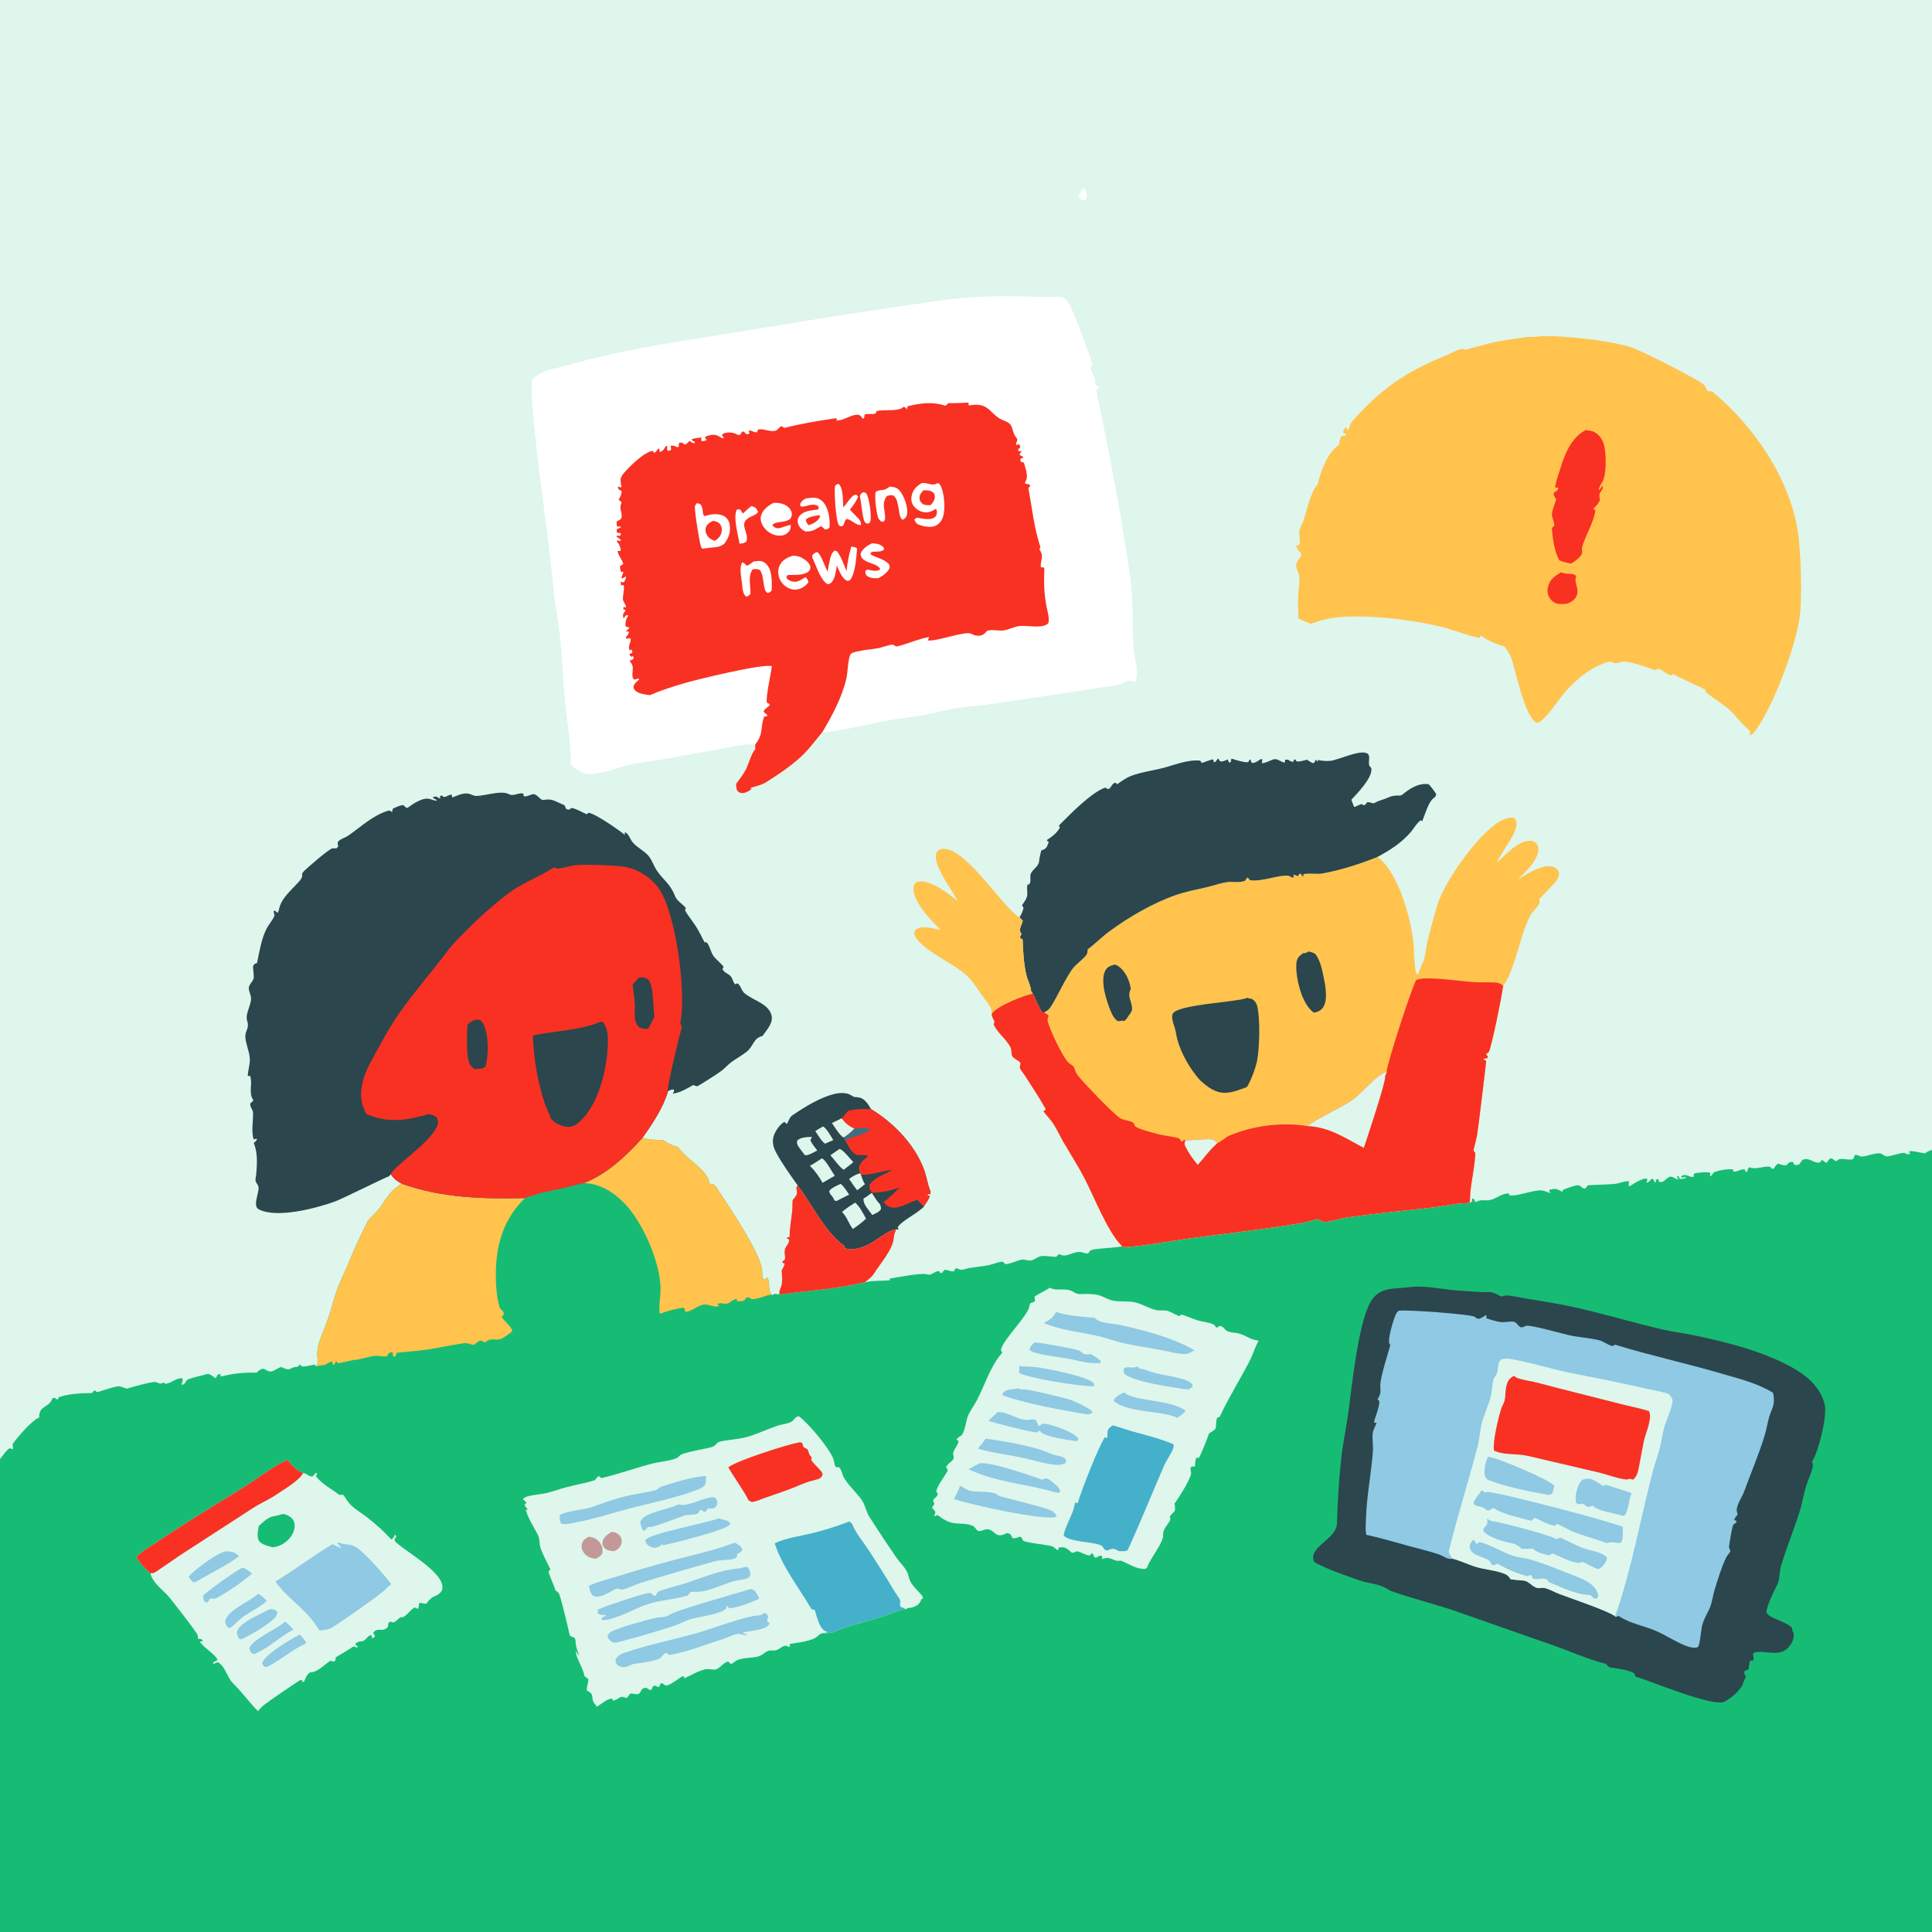 <?xml version="1.0" encoding="utf-8" ?>
<svg xmlns="http://www.w3.org/2000/svg" xmlns:xlink="http://www.w3.org/1999/xlink" width="1024" height="1024">
	<rect width="100%" height="100%" fill="#333333" stroke="none"/>
	<path fill="#DEF6EC" d="M0 0L1024 0L1024 609.558L1024 1024L0 1024L0 773.386L0 0Z"/>
	<path fill="#16BC74" d="M340.599 602.963C343.729 604.265 348.099 604.133 351.484 604.253C354.103 606.199 356.355 607.176 359.472 608.027C359.549 608.148 359.622 608.27 359.702 608.388C363.761 614.44 375.106 620.02 376.09 627.262C376.98 627.837 377.717 627.547 378.349 627.888C379.527 628.523 381.529 632.202 382.329 633.397C388.093 642.011 401.761 662.628 403.756 672.019C404.176 673.998 403.653 676.545 404.799 678.235C405.741 678.028 405.988 677.757 406.707 677.15C408.59 679.879 406.477 683.62 409.224 686.272L409.608 686.48L410.164 685.742C411.161 685.806 412.112 685.93 413.096 686.099C428.995 684.032 442.407 683.313 458.371 679.639C462.861 678.614 467.108 678.957 471.645 678.63L471.516 677.723C475.17 677.033 488.785 674.484 491.337 675.406C491.499 675.465 491.652 675.552 491.821 675.587C492.995 675.835 493.869 675.201 494.864 674.679C495.899 674.137 496.515 673.721 497.714 673.732L498.26 674.575C500.026 675.2 499.577 673.304 500.788 673.071C501.928 672.853 503.869 674.078 505.478 673.835C505.848 673.23 506.211 672.717 506.647 672.148C507.339 672.325 507.904 672.53 508.562 672.827C509.843 673.407 512.277 672.323 513.748 672.073C517.304 671.47 520.817 671.285 524.383 670.48C525.801 670.159 530.291 668.463 531.492 668.773C532.008 668.906 532.167 669.682 532.673 669.851C534.653 670.513 539.625 667.646 542.037 667.589C543.584 667.552 545.455 668.441 546.946 667.964C548.726 667.395 550.246 665.954 552.161 665.743C554.617 665.473 557.361 666.185 559.875 666.151C560.549 665.275 560.63 665.134 561.706 664.712C564.969 667.211 569.261 662.544 573.614 663.772C574.335 663.975 575.973 664.583 576.671 664.322C577.121 664.154 577.632 662.941 578.096 662.676C579.851 661.673 591.302 661.45 594.683 660.572C595.634 660.916 596.215 661.045 597.242 660.966C608.373 660.12 619.721 657.786 630.814 656.304C650.061 653.734 669.501 651.624 688.655 648.424C691.971 647.87 695.178 647.019 698.402 646.078C699.336 646.537 701.023 647.552 702.009 647.687C703.521 647.893 711.524 645.613 713.782 645.29C728.625 643.166 743.566 641.77 758.463 640.075C765.419 639.283 771.792 637.67 778.85 637.597L780.103 636.903L780.406 635.22C781.836 635.169 781.002 636.306 782.232 637.137C785.241 635.415 786.762 636.59 789.703 636.039C793.117 635.4 795.891 632.487 799.613 632.535L800.186 633.577C804.266 634.216 812.135 630.709 817.039 630.934C818.746 631.012 820.181 632.097 821.893 632.312L821.111 631.358L821.255 630.637C824.055 629.858 824.942 629.957 827.52 631.396C827.717 631.506 827.912 631.621 828.107 631.733L828.279 630.762C829.715 629.996 835.387 627.935 836.781 628.247C838.202 628.565 838.369 629.989 840.231 630.004L841.517 628.291C842.374 627.944 853.759 627.956 856.956 627.318C858.548 627 862.007 625.751 863.435 626.171L863.163 628.371L863.854 628.675C865.813 627.441 867.898 626.082 870.056 625.232C871.144 624.803 872.12 624.412 873.175 624.938L872.696 626.824C874.032 626.641 874.382 625.827 875.262 624.862L876.17 624.863L877.094 626.728L877.766 626.408L877.531 625.29L879.208 624.92L879.048 626.176L880.208 626.551C881.26 626.409 881.707 626.201 882.469 625.504C883.257 624.783 883.983 624.26 884.889 623.695C886.02 623.641 886.552 623.808 887.513 624.348C888.24 624.757 888.767 625.06 889.6 625.222C889.2 624.402 888.793 624.081 889.027 623.17C890.07 623.691 889.875 623.812 890.27 624.845C891.649 624.827 892.416 624.862 893.645 624.146L893.26 623.677L891.704 624.22L890.978 623.754C892.833 621.353 895.215 624.157 897.632 623.77L897.859 622.042C899.573 621.464 905.001 620.948 906.528 621.692L906.312 623.117L906.666 623.478L908.548 621.257C911.136 620.328 915.999 619.336 918.66 619.874L918.639 620.96C920.942 621.33 922.517 619.272 924.899 619.948L925.206 621.122L925.982 621.083C926.268 620.112 926.461 619.489 927.016 618.627C930.171 620.091 934.012 618.235 937.329 618.312C938.462 618.338 938.482 618.747 939.238 619.523L940.24 619.303C940.886 618.272 941.355 617.21 942.548 616.753C944.022 617.283 945.19 617.762 946.793 617.62C948.125 616.212 948.211 615.854 950.205 615.777C950.568 616.578 950.82 616.981 951.51 617.531L953.39 617.266C953.932 616.713 954.327 616.216 954.762 615.563C955.198 614.91 955.042 614.865 955.702 614.615C957.199 614.047 958.748 614.47 960.144 615.103C961.41 615.678 962.879 616.462 964.304 616.156C965.092 615.987 965.301 615.22 965.708 614.589C966.547 615.459 967.042 615.941 968.203 616.314C968.579 615.632 968.914 615.165 969.453 614.585C970.152 613.833 970.095 614.026 971.032 613.985C971.934 614.817 972.196 615.142 973.419 615.445C975.089 612.933 979.449 615.384 982.324 614.303C982.551 613.347 982.643 613.008 983.246 612.193C984.769 611.836 985.558 613.076 987.032 612.983C989.651 612.817 994.317 610.829 996.698 611.366C997.669 611.585 998.845 612.781 999.712 612.875C1001.86 613.106 1006.63 611.027 1009.46 611.027C1009.73 611.204 1010.1 611.463 1010.39 611.579C1011.34 611.955 1011.7 611.804 1012.61 611.497L1011.83 610.83L1012.01 610.221C1014.1 609.806 1018.02 611.059 1020.22 611.326C1021.2 610.656 1021.99 610.107 1023.14 609.785C1023.43 609.705 1023.71 609.634 1024 609.558L1024 1024L0 1024L0 773.386C1.487 771.606 3.283 768.548 5.311 767.511L6.342 768.037L6.99 767.786C6.763 766.948 6.681 766.259 6.673 765.391C9.149 761.845 16.305 753.613 19.955 751.696C20.229 751.552 20.512 751.428 20.791 751.293C20.558 744.998 25.345 746.387 27.489 741.873C27.598 741.643 27.699 741.409 27.805 741.177C29.679 740.251 28.89 741.576 30.6 741.761L31.25 740.503C36.68 738.667 43.031 738.388 48.727 738.36C48.892 738.169 49.587 737.344 49.774 737.216C51.201 736.237 50.1 738.356 52.446 737.621C54.355 737.022 61.418 734.622 63.173 734.771C64.305 734.867 66.094 735.69 67.22 736.045C69.19 735.328 80.563 732.232 82.196 732.502C85.261 733.007 83.578 733.975 87.238 732.701L87.213 733.437C90.479 733.593 93.279 730.132 96.596 730.545C97.137 731.768 96.63 732.368 96.231 733.593L96.566 734C98.517 733.389 97.946 732.465 99.278 731.355C100.366 730.449 108.128 728.78 110.043 728.222C111.258 728.359 111.842 728.759 112.793 729.471C113.454 729.965 113.71 730.295 114.53 730.432C114.754 729.739 114.878 729.224 115.404 728.689C115.896 728.188 116.491 728.392 117.153 728.387L116.615 729.382C117.694 729.663 119.027 729.135 120.111 728.898C125.617 727.694 130.359 727.433 136.01 727.529C140.377 723.178 140.312 727.241 143.774 726.881C145.606 726.691 147.189 724.803 149.255 724.58C150.559 725.2 151.619 725.736 153.091 725.833C154.341 725.24 155.656 724.48 157.074 724.487C158.68 724.495 158.048 723.416 158.833 723.308C159.027 723.281 159.765 724.123 160.086 724.208C161.307 724.53 165.265 723.471 166.667 723.256L167.609 724.164L168.556 722.086C168.094 719.406 167.982 716.737 168.528 714.055C169.551 709.028 172.199 703.744 173.911 698.847C175.64 693.899 176.757 688.751 178.525 683.821C179.952 679.839 181.915 676.034 183.566 672.141C186.958 664.137 190.125 656.534 194.121 648.785C194.59 647.876 194.978 647.055 195.653 646.27C197.251 644.414 199.198 642.888 200.713 640.938C203.081 637.89 205.038 634.236 207.685 631.452C209.174 629.887 211.097 628.589 212.844 627.323C234.083 635.019 256.031 635.462 278.288 634.986C284.955 632.32 291.51 631.26 298.469 629.704C302.18 628.874 305.798 627.802 309.536 627.052C321.564 622.286 332.155 612.486 340.599 602.963Z"/>
	<path fill="#FFC34E" d="M212.844 627.323C234.083 635.019 256.031 635.462 278.288 634.986C267.204 645.724 263.081 658.984 262.812 674.123C262.708 679.957 263.112 688.002 265.011 693.495C266.334 694.678 266.743 694.79 267.099 696.583C266.45 697.199 266.243 697.255 265.98 698.145C267.651 700.675 270.327 702.371 271.536 705.14C271.125 706.069 271.104 705.982 270.349 706.53C268.921 707.507 267.029 709.143 265.411 709.686C262.169 710.771 259.902 708.622 257.223 711.532C256.398 711.284 255.784 710.956 255.052 710.503C253.188 710.668 252.458 712.305 250.928 712.853C250.683 712.941 247.905 711.63 245.711 711.95C239.476 712.857 233.327 714.21 227.115 715.19C221.556 716.067 215.861 716.366 210.264 716.998C210.018 717.645 209.789 718.288 209.564 718.944L208.494 719.061C208.148 718.158 208.169 717.814 208.219 716.874C207.084 716.683 207.058 716.728 206.034 717.273L205.154 718.837C203.001 719.256 200.938 718.445 198.768 718.664C195.146 719.028 191.557 720.413 187.866 720.882L188.135 720.634C185.128 721.314 182.126 722.037 179.09 722.578L178.419 721.547C177.67 722.162 177.486 722.484 177.04 723.315L176.347 723.237L176.101 721.636C175.046 721.772 174.462 722.159 173.555 722.672C172.358 723.349 171.685 723.586 170.333 723.644C169.372 723.685 168.547 724.044 167.609 724.164L168.556 722.086C168.094 719.406 167.982 716.737 168.528 714.055C169.551 709.028 172.199 703.744 173.911 698.847C175.64 693.899 176.757 688.751 178.525 683.821C179.952 679.839 181.915 676.034 183.566 672.141C186.958 664.137 190.125 656.534 194.121 648.785C194.59 647.876 194.978 647.055 195.653 646.27C197.251 644.414 199.198 642.888 200.713 640.938C203.081 637.89 205.038 634.236 207.685 631.452C209.174 629.887 211.097 628.589 212.844 627.323Z"/>
	<path fill="#FFC34E" d="M340.599 602.963C343.729 604.265 348.099 604.133 351.484 604.253C354.103 606.199 356.355 607.176 359.472 608.027C359.549 608.148 359.622 608.27 359.702 608.388C363.761 614.44 375.106 620.02 376.09 627.262C376.98 627.837 377.717 627.547 378.349 627.888C379.527 628.523 381.529 632.202 382.329 633.397C388.093 642.011 401.761 662.628 403.756 672.019C404.176 673.998 403.653 676.545 404.799 678.235C405.741 678.028 405.988 677.757 406.707 677.15C408.59 679.879 406.477 683.62 409.224 686.272C407.954 686.19 407.286 686.363 406.102 686.794C404.259 687.465 400.14 688.781 398.374 688.535C397.198 687.842 396.989 687.495 395.658 687.687C395.515 687.886 395.374 688.086 395.227 688.282C394.598 689.123 394.875 688.811 394.072 689.49C392.95 689.577 391.64 689.838 390.545 689.59L390.486 688.475C387.428 688.827 386.749 691.737 383.273 690.884C382.108 690.599 381.364 690.761 380.203 691.008L381.08 692.258C379.063 693.18 375.867 691.34 373.572 691.425C370.016 691.557 366.052 695.584 363.205 695.279C363.157 695.074 363.113 694.869 363.062 694.665C362.825 693.705 362.925 694.066 362.508 693.036C358.397 693.572 353.628 694.893 349.728 696.321C349.039 692.161 350.001 688.068 350.088 683.916C350.379 669.985 340.946 648.31 331.374 638.193C325.58 632.069 318.135 627.328 309.536 627.052C321.564 622.286 332.155 612.486 340.599 602.963Z"/>
	<path fill="#2B464D" d="M746.461 682.291C755.439 681.041 764.33 683.49 773.196 684.057C777.4 684.326 781.614 684.637 785.819 684.863C787.378 684.947 788.989 684.582 790.517 684.921C792.247 685.304 794.16 686.417 795.748 687.219C797.343 686.725 798.539 686.418 800.198 686.727C811.602 688.855 823.228 690.384 834.542 692.889C850.286 696.374 865.83 701.136 881.543 704.739C887.071 706.007 892.778 706.646 898.339 707.825C916.196 711.611 936.218 716.652 951.992 726.016C958.882 730.106 965.221 736.324 967.118 744.367C968.556 750.465 964.006 768.973 960.604 774.259C960.027 775.155 960.887 775.282 960.907 776.167C960.958 778.452 959.053 782.752 958.193 785C956.112 790.442 955.45 796.13 953.693 801.652C950.659 811.187 946.745 820.559 943.946 830.136C943.034 833.26 943.371 837.28 941.909 840.065C940.092 843.524 936.789 850.416 936.243 854.149C935.796 857.207 947.413 859.632 949.772 862.786C949.839 863.187 949.989 864.148 950.103 864.506C950.227 864.893 950.531 865.211 950.628 865.605C951.016 867.178 950.296 869.749 949.472 871.08C944.192 879.613 936.38 874.2 929.671 875.872L929.125 876.858C929.334 878.014 929.586 878.932 929.292 880.094L927.814 880.164C926.903 881.091 927.032 883.434 926.802 884.829L924.715 885.561C924.201 886.959 924.756 887.437 925.312 888.749C924.519 890.336 923.926 891.929 923.34 893.602C920.863 897.155 918.053 899.593 914.307 901.796C908.45 905.241 874.842 890.843 866.894 888.675L866.185 886.857C863.427 885.29 858.068 884.414 854.901 883.997C853.417 883.802 852.793 883.835 851.805 882.57C851.636 882.354 851.48 882.129 851.318 881.909C841.88 879.631 833.078 875.514 823.935 872.316L770.144 853.459C764.418 851.414 738.838 844.421 736.206 842.696C730.752 839.119 725.933 839.571 720.177 837.53C712.596 834.841 703.77 831.867 696.733 828.019C696.227 827.31 696.083 826.916 695.991 826.019C695.302 819.271 708.402 815.251 708.611 807.574C708.924 796.104 709.607 784.727 710.843 773.287C711.683 765.517 713.308 757.902 714.425 750.184C716.384 736.655 720.03 697.253 727.831 687.968C732.59 682.304 738.913 683.098 745.482 682.399L746.461 682.291Z"/>
	<path fill="#8FC9E3" d="M724.154 813.475C723.552 810.229 723.908 807.561 724.021 804.317C724.437 792.414 726.791 781.063 727.658 769.3C727.894 766.1 727.215 762.78 727.567 759.613C727.73 758.149 728.481 756.786 729.086 755.466C729.206 755.203 729.318 754.936 729.436 754.672C729.508 754.514 729.582 754.358 729.655 754.2L728.309 754.037L728.42 753.36L728.29 753.412C729.147 750.307 731.16 745.696 731.064 742.581L730.119 741.648C731.735 739.005 731.851 738.092 731.577 735.001C731.175 730.479 736.98 713.386 736.872 712.919C736.796 712.59 736.538 712.332 736.384 712.032C735.415 710.142 738.095 701.254 738.907 698.976C739.435 697.497 739.997 695.5 741.457 694.698C745.695 694.088 779.167 696.523 781.578 697.892C781.977 698.118 782.246 698.54 782.655 698.747C783.886 699.367 785.257 698.5 786.293 697.857Q786.95 697.44 787.594 697.003L787.947 697.521L787.707 698.663C790.229 699.489 793.175 700.535 795.828 700.754C797.732 700.911 800.892 700.162 802.556 700.609C804.164 701.041 804.833 703.562 806.625 703.539C807.322 703.531 808.271 702.774 808.998 702.674C811.949 702.269 827.582 706.775 831.517 707.649C836.765 708.813 842.275 709.075 847.455 710.333C848.473 710.58 849.303 710.983 850.226 711.456C851.572 712.145 853.552 713.471 855.044 713.349L855.988 712.709C874.436 718.376 893.295 722.444 911.834 727.857C921.363 730.64 931.192 732.95 939.758 738.211C940.078 740.005 940.363 741.739 940.12 743.562C939.756 746.288 938.374 748.539 937.655 751.125C936.747 754.39 936.278 757.707 935.262 760.987C932.201 770.866 928.061 780.689 924.469 790.413C923.376 793.373 921.03 796.628 920.526 799.701C920.368 800.662 920.704 801.588 920.983 802.491C920.436 804.014 919.324 804.099 919.233 805.722L920.383 806.08L920.291 806.965C919.772 807.344 919.155 807.618 918.733 808.103C918.028 808.914 916.786 817.331 916.52 819.014C916.311 820.337 916.565 820.9 917.203 822.008C916.546 823.404 915.465 824.356 914.816 825.707C912.389 830.762 910.467 837.187 908.799 842.556C907.909 845.42 907.564 848.677 906.526 851.433C905.095 855.232 902.875 858.092 902.018 862.217C901.614 864.161 900.97 871.589 900.08 872.774C899.83 873.106 899.338 873.148 898.968 873.335C897.354 873.3 895.979 873.206 894.447 872.657C888.71 870.602 883.577 867.032 878.028 864.566C871.62 861.719 863.688 860.501 857.936 856.474L857.43 856.671C856.681 856.957 856.979 856.851 856.173 857.088L856.058 856.661C851.967 853.589 832.593 847.2 826.314 844.769C823.89 843.83 821.462 842.413 818.972 841.734C818.116 841.501 817.226 841.594 816.358 841.701C812.394 842.189 810.982 837.888 807.199 837.697C805.037 837.588 802.877 837.285 800.721 837.073C800.033 836.124 799.34 835.023 798.245 834.51C793.574 832.323 787.38 832.005 782.385 830.525C778.106 829.256 774.287 827.213 769.862 826.133C767.309 826.826 765.03 824.687 762.685 823.885C757.654 822.164 752.379 820.978 747.254 819.559C739.554 817.428 731.97 815.182 724.154 813.475Z"/>
	<path fill="#DEF6EC" d="M769.862 826.133C768.911 824.922 768.319 823.981 767.823 822.519C772.385 803.793 778.288 785.306 783.165 766.664C784.231 762.587 784.367 758.296 785.431 754.205C786.702 749.317 788.986 744.784 790.2 739.875C790.897 737.053 790.864 734.063 791.502 731.35C791.692 730.544 792.292 729.794 792.759 729.136C794.847 726.191 792.752 720.797 796.975 720.197C799.056 719.901 801.451 720.396 803.508 720.795C813.549 722.739 823.351 725.906 833.367 727.87C846.009 730.349 858.646 732.829 871.21 735.733C875.643 736.757 880.188 737.396 884.514 738.823C885.411 739.958 886.609 741.085 886.455 742.619C886.031 746.854 883.838 751.039 882.551 755.064C881.232 759.191 880.695 763.729 879.63 767.949C878.674 771.734 877.22 775.319 876.229 779.088C869.446 804.873 864.922 831.493 856.058 856.661C851.967 853.589 832.593 847.2 826.314 844.769C823.89 843.83 821.462 842.413 818.972 841.734C818.116 841.501 817.226 841.594 816.358 841.701C812.394 842.189 810.982 837.888 807.199 837.697C805.037 837.588 802.877 837.285 800.721 837.073C800.033 836.124 799.34 835.023 798.245 834.51C793.574 832.323 787.38 832.005 782.385 830.525C778.106 829.256 774.287 827.213 769.862 826.133Z"/>
	<path fill="#F83123" d="M802.403 729.218C803.082 729.694 803.721 730.217 804.521 730.483C807.937 731.619 811.867 732.059 815.389 732.997C829.727 736.814 844.155 740.314 858.528 744.011C863.668 745.334 868.866 746.347 873.959 747.857C876.041 751.367 872.1 759.918 871.288 763.737C870.454 767.662 869.827 771.63 869.039 775.565C868.454 778.485 868.095 782.515 865.475 784.254L863.734 783.761C863.503 783.846 863.275 783.943 863.04 784.016C862.674 784.13 862.271 784.191 861.888 784.152C857.34 783.689 852.018 781.549 847.481 780.473L809.662 771.637C803.891 770.289 797.265 771.4 791.829 768.849C791.104 763.963 794.126 751.71 795.624 746.798C796.086 745.283 797.057 743.938 797.438 742.417C798.09 739.811 797.762 737.015 798.462 734.413C799.209 731.634 799.989 730.648 802.403 729.218Z"/>
	<path fill="#8FC9E3" d="M785.416 789.81L786.988 791.06C787.315 790.978 787.636 790.865 787.969 790.812C792.29 790.131 857.957 807.612 860.184 809.353C859.804 812.209 860.799 815.155 859.098 817.596C857.935 817.884 858.392 817.895 857.286 817.726C855.341 817.428 853.963 817.191 852 817.743C851.846 817.787 851.693 817.838 851.54 817.886C845.904 815.659 840.153 814.308 834.536 812.162C831.321 810.933 828.496 808.919 825.271 807.726L823.986 808.645C820.182 807.955 817.59 806.398 814.223 804.793C812.496 803.969 813.099 805.472 811.464 806.044C805.171 804.266 797.564 802.957 791.969 799.524C791.81 799.427 791.654 799.326 791.496 799.227C790.471 799.864 789.684 800.392 788.492 800.663L787.882 800.23C787.614 800.043 787.341 799.862 787.074 799.673C786.054 798.956 785.47 798.637 784.251 798.448C783.628 798.352 783.082 798.292 782.492 798.053C781.424 797.62 781.384 797.54 780.975 796.531C781.843 794.083 784.009 792.028 785.416 789.81Z"/>
	<path fill="#8FC9E3" d="M788.214 804.881C789.23 805.651 789.841 806.066 791.112 806.255C796.271 807.02 820.34 813.311 824.44 815.52C824.622 815.618 824.8 815.719 824.98 815.819C825.678 815.453 826.245 815.214 826.98 814.966C830.799 816.746 834.619 818.676 838.502 820.3C842.571 822.002 848.498 822.184 851.659 825.444L851.616 826.704C850.356 828.989 849.489 830.821 846.916 831.707C845.491 831.217 839.239 827.927 838.921 827.896C838.21 827.828 837.391 828.493 836.485 828.4C832.511 827.993 826.501 824.875 822.871 823.293C822.268 823.684 821.653 824.014 821.02 824.353C818.332 823.786 815.255 823.033 813.019 821.364C812.772 821.181 812.535 820.985 812.294 820.795C810.414 820.941 808.51 820.904 806.624 820.927C805.139 819.737 803.706 818.445 801.789 818.078C797.571 817.27 789.807 815.237 786.808 812.107C784.946 810.164 787.623 809.426 788.238 807.642C788.435 807.071 788.22 805.55 788.214 804.881Z"/>
	<path fill="#8FC9E3" d="M780.834 816.182L781.575 816.509C781.919 817.419 782.021 817.626 782.635 818.297C783.462 818.062 783.464 817.856 783.992 817.216C790.469 818.808 796.026 822.781 802.285 824.719C805.236 825.632 808.483 825.763 811.527 826.684C820.072 829.27 828.052 832.702 836.341 835.928C840.344 837.486 845.149 839.887 846.698 844.2C847.137 845.421 847.123 846.022 846.627 847.192L845.034 847.285L842.769 845.358C835.682 845.336 827.218 841.116 820.76 838.473C820.67 838.275 820.586 838.074 820.49 837.878C819.351 835.562 814.902 837.524 812.503 836.758L811.585 834.87C810.754 834.81 811.125 834.75 810.239 835.121C810.013 835.215 809.792 835.32 809.568 835.42C803.674 833.847 798.907 831.733 793.601 828.76L791.698 829.605C789.683 829.315 790.632 828.375 789.435 827.281C787.777 825.766 783.233 824.973 780.954 823.2C779.869 822.356 779.115 821.409 779.024 819.99C778.918 818.341 779.799 817.323 780.834 816.182Z"/>
	<path fill="#8FC9E3" d="M788.672 772.054C790.458 772.431 792.261 772.852 793.977 773.48C798.755 775.227 822.448 784.629 823.789 787.682C823.504 789.114 823.2 790.394 822.64 791.745L820.635 792.325C810.423 790.447 800.218 788.534 790.374 785.002C788.888 784.469 787.742 784.153 787.18 782.537C786.204 779.731 787.384 774.634 788.672 772.054Z"/>
	<path fill="#8FC9E3" d="M841.93 783.748C843.616 783.462 848.188 786.656 849.754 787.615L851.207 786.945C855.727 788.546 860.323 789.732 864.816 791.424C862.973 795.159 863.511 799.261 861.384 802.881C860.161 803.596 860.208 803.327 858.903 803.032C855.02 801.979 847.911 800.921 844.8 798.559C844.567 798.382 844.346 798.19 844.118 798.005C843.635 798.194 842.827 798.588 842.284 798.657C840.918 798.831 840.207 797.846 839.221 797.05C838.507 797.007 837.996 797.047 837.28 797.186C837.04 797.232 836.802 797.288 836.563 797.339L835.343 796.502C834.586 793.382 835.897 787.765 837.852 785.189C838.992 783.688 840.197 783.947 841.93 783.748Z"/>
	<path fill="#DEF6EC" d="M316.436 904.64C316.236 904.377 316.042 904.11 315.836 903.851C314.844 902.609 314.248 902.037 314.069 900.376C314.037 900.08 313.98 899.303 313.908 899.005C313.461 897.167 312.594 896.874 311.086 896.067C310.703 893.934 311.938 892.073 311.804 889.922L309.737 888.36C309.303 884.315 304.835 878.181 305.298 875.153L306.678 877.275L306.948 877.177C305.8 874.478 305.209 872.667 305.023 869.746C304.828 866.672 302.269 868.433 301.784 866.029C301.21 863.186 297.254 846.275 296.133 844.4C295.879 843.974 294.808 843.304 294.384 842.953C293.428 839.559 291.69 836.439 290.688 833.041L291.716 831.797C290.026 828.196 287.989 824.588 286.616 820.862C285.789 818.617 286.209 815.66 285.145 813.618C282.924 809.354 279.96 804.853 278.637 800.199L279.438 800.271L279.592 799.76C278.826 798.993 278.253 798.547 278.047 797.45L278.812 796.894L278.838 796.07C278.137 795.591 277.699 795.267 277.144 794.609C277.918 793.758 278.339 793.513 279.484 793.17C282.711 792.204 286.271 792.099 289.568 791.352C293.135 790.545 296.762 789.15 300.345 788.217C305.285 786.931 310.404 786.032 315.28 784.564C315.956 783.685 316.466 782.88 317.454 782.333L318.681 783.447C327.865 781.319 336.944 777.961 346.12 775.631C349.024 774.894 357.241 773.992 359.393 772.374C359.599 772.219 359.758 772.01 359.945 771.833C360.163 771.629 360.391 771.434 360.61 771.23C362.139 769.805 374.341 767.875 377.36 766.936C379.612 766.235 379.476 764.544 381.805 764.032C386.692 762.957 391.974 762.848 396.747 761.369C401.975 759.749 407.089 757.321 412.308 755.574C414.289 754.911 417.403 754.637 419.15 753.74C420.718 752.936 421.276 751.182 423.246 750.554C428.246 753.98 439.166 767.198 441.497 772.696C442.074 774.059 442.175 775.708 442.692 777.154C443.645 777.941 443.503 777.73 444.641 777.65C445.823 778.642 446.131 780.136 446.582 781.561C447.833 785.512 454.089 791.171 456.76 795.026C458.566 797.632 459.024 801.205 460.944 804.219Q467.849 815.025 475.115 825.592C476.753 827.985 479.08 830.083 480.493 832.576C481.136 833.711 481.505 835.065 481.809 836.328C482.606 839.638 485.556 842.118 487.758 844.633C488.523 845.507 488.966 845.908 489.257 847.099L488.324 847.626C488.118 848.176 487.937 848.718 487.64 849.231C486.764 850.743 483.964 852.142 482.187 852.198C481.081 852.233 480.952 852.398 479.941 852.948C479.697 852.985 479.454 853.024 479.209 853.058C478.876 853.104 478.536 853.115 478.207 853.188C474.644 853.981 470.908 855.794 467.392 856.907C460.812 858.989 454.109 860.676 447.523 862.733C445.318 863.422 442.968 864.832 440.811 865.329C440.541 865.391 440.259 865.372 439.983 865.394L439.567 864.794L439.002 865.644C437.839 866.104 438.078 865.971 437.017 865.55C435.417 865.658 434.685 865.858 433.553 867.026C430.721 869.952 422.699 870.552 418.672 871.332L418.491 871.851L418.827 872.699C417.261 873.232 417.483 872.05 416.179 872.268C413.652 872.689 412.572 875.117 409.701 874.807C405.516 874.354 405.275 877.112 401.712 878.013C398.001 878.95 392.517 878.374 389.422 880.735C388.637 881.333 388.297 881.715 387.289 881.913L385.964 880.641C383.41 881.153 382.015 883.825 379.677 884.737C378.183 885.32 375.93 884.383 374.226 884.692C370.417 885.381 366.165 887.951 362.657 889.624L362.707 888.661C361.719 888.126 360.987 888.907 360.115 889.49C358.839 890.343 354.095 893.808 352.815 893.318C351.517 892.82 351.766 892.11 350.154 892.167C350.031 892.516 349.914 892.867 349.776 893.211C348.801 895.645 347.832 892.556 346.323 893.703C345.317 894.468 346.193 895.156 344.542 895.815L342.599 894.585C339.034 894.645 340.21 897.221 338.217 897.889C337.038 898.285 334.828 897.326 334.142 897.662C333.12 898.162 333.411 899.447 331.726 899.992C328.486 898.134 328.1 900.827 325.017 901.395L324.249 900.266C321.957 900.373 318.33 903.289 316.436 904.64Z"/>
	<path fill="#45B0CA" d="M450.115 806.416C450.747 806.902 451.502 807.247 451.785 807.999C453.45 812.422 457.143 816.656 459.739 820.616C464.627 828.076 469.435 835.486 473.933 843.191C474.734 844.563 476.68 846.869 477.093 848.311C477.493 849.71 476.438 850.117 477.425 851.757C478.375 852.059 479.343 852.13 479.941 852.948C479.697 852.985 479.454 853.024 479.209 853.058C478.876 853.104 478.536 853.115 478.207 853.188C474.644 853.981 470.908 855.794 467.392 856.907C460.812 858.989 454.109 860.676 447.523 862.733C445.318 863.422 442.968 864.832 440.811 865.329C440.541 865.391 440.259 865.372 439.983 865.394L439.567 864.794L439.002 865.644C437.839 866.104 438.078 865.971 437.017 865.55C438.009 865.37 437.49 865.537 438.545 864.965C438.108 864.786 437.468 864.538 437.073 864.311C434.131 862.621 432.799 856.333 431.82 853.25L431.115 853.104L430.115 852.91C423.562 841.636 414.591 830.436 410.613 818.001C416.334 815.18 423.881 814.229 430.081 812.71C436.926 811.033 443.551 809.011 450.115 806.416Z"/>
	<path fill="#F83123" d="M398.422 796.104L396.665 795.186C396.448 793.627 387.624 780.587 385.999 777.774C389.441 774.497 416.994 765.696 423.042 764.6C424.244 764.382 424.379 764.324 425.346 764.983C425.547 768.511 427.652 766.729 428.362 768.983C428.859 770.563 428.866 771.033 430.023 772.263C430.128 772.375 430.237 772.484 430.344 772.594C430.264 772.674 430.158 772.735 430.103 772.835C429.093 774.676 434.993 778.308 436.016 781.272C435.721 782.847 435.292 782.88 434.06 783.832C432.803 784.179 431.552 784.538 430.288 784.858C426.689 785.769 423.292 787.446 419.83 788.778C415.015 790.63 410.107 792.276 405.237 793.978C403.142 794.71 400.62 795.914 398.422 796.104Z"/>
	<path fill="#8FC9E3" d="M404.398 855.269L405.246 854.911C406.291 855.391 406.611 855.722 407.206 856.703C407.058 857.289 406.896 857.844 406.694 858.415L406.491 858.972C406.982 859.493 407.446 860.013 407.91 860.558C405.835 864.378 397.629 864.047 393.832 865.292L394.032 865.797L396.244 866.154L394.508 866.684C393.315 866.282 392.128 865.797 390.847 866.021C388.405 866.448 385.702 867.89 383.303 868.658C374.164 871.581 363.98 875.698 354.565 877.17L353.266 876.073C352.484 876.226 352.239 876.39 351.686 876.975C350.918 877.786 350.146 878.883 349.076 879.305C345.074 880.882 339.323 881.229 335.025 882.124C334.199 882.57 334.302 882.548 333.552 882.852C331.659 883.619 330.048 884.046 328.129 883.072C327.366 882.685 326.502 881.877 326.333 881.013C326.108 879.863 326.382 879.215 327.121 878.317C328.056 877.181 329.715 876.435 331.071 875.971C343.451 871.739 356.813 869.075 369.45 865.54C376.543 863.556 395.772 856.332 401.664 856.258C402.957 856.242 403.364 856.043 404.398 855.269Z"/>
	<path fill="#8FC9E3" d="M389.528 817.626C391.135 818.64 392.864 819.374 393.497 821.218C392.675 822.793 392.189 822.865 390.661 823.679L390.476 825.375C390.247 825.536 390.045 825.744 389.789 825.858C386.943 827.129 382.132 826.602 378.946 827.483C365.928 831.08 352.802 834.902 339.882 838.849C337.292 839.64 331.713 842.39 329.384 842.517C329.316 842.521 328.244 842.229 328.239 842.228C328.014 842.157 327.794 842.071 327.573 841.989C326.629 841.638 323.737 843.686 322.578 844.176C321.789 844.509 321.225 844.774 320.482 845.23C319.037 845.915 316.459 846.66 314.913 846.042C312.909 845.242 312.559 842.346 312.105 840.503C317.037 838.237 322.772 836.89 327.966 835.274C337.226 832.394 346.543 829.653 355.916 827.18C367.184 824.207 378.589 821.748 389.528 817.626Z"/>
	<path fill="#8FC9E3" d="M398.067 842.145L399.946 843.033C400.757 844.269 402.183 845.947 402.268 847.417C398.731 849.074 390.22 852.378 386.521 852.409C386.035 851.749 385.874 851.504 385.13 851.11L384.976 852.451C382.402 855.556 370.361 856.859 365.861 858.223C363.009 859.087 360.296 860.717 357.397 861.674C347.576 864.915 337.47 867.8 327.46 870.403C326.494 870.654 325.878 870.73 324.889 870.586C323.614 869.688 322.537 869.096 321.992 867.553C322.284 866.277 322.538 865.783 323.661 865.042C327 862.838 342.981 858.486 347.429 857.522C349.972 856.971 352.641 857.49 354.78 855.915C358.08 853.485 391.577 844.171 398.067 842.145Z"/>
	<path fill="#8FC9E3" d="M394.865 830.516C395.73 830.604 396.024 830.399 396.583 831.145C397.629 832.544 397.833 833.593 397.56 835.29C397.2 835.636 396.919 836.09 396.48 836.329C394.746 837.273 391.126 837.415 389.052 838.013C383.731 839.546 378.274 842.231 372.91 843.321C370.748 843.761 368.208 843.668 365.994 843.747C365.52 844.385 365.033 845.005 364.538 845.626C357.39 847.85 349.59 848.033 342.611 850.466C336.916 852.451 325.857 858.525 320.089 858.681C319.046 858.71 319.447 858.815 318.659 858.086C319.474 857.042 319.921 856.954 321.168 856.444L320.918 855.995C320.297 855.997 319.904 856.009 319.261 855.958C317.963 855.856 317.519 855.743 316.719 854.724L316.995 853.052C320.818 851.254 341.268 844.417 344.233 844.288C345.313 844.241 345.953 845.753 347.361 845.957C347.806 845.123 348.245 844.388 348.826 843.643C353.366 841.739 358.224 840.756 362.914 839.287C372.072 836.419 380.876 832.332 390.596 831.425C391.958 831.298 393.107 831.079 394.414 830.664C394.565 830.617 394.715 830.565 394.865 830.516Z"/>
	<path fill="#8FC9E3" d="M373.855 782.355L374.236 782.577C374.153 783.758 374.189 785.954 373.636 787.002C373.014 788.18 371.098 788.994 369.919 789.464C359.314 793.691 345.016 796.553 333.731 799.495C324.293 801.955 315.073 805.084 305.461 806.84C303.461 807.206 298.934 808.507 297.239 807.34C296.812 805.808 296.497 804.657 296.705 803.039C298.929 801.113 309.622 800.218 313.493 798.853C319.18 796.848 325.492 794.515 331.348 793.076C336.594 791.786 342.118 791.234 347.355 789.889C348.735 789.535 349.222 788.347 350.673 787.902C357.929 785.673 366.306 782.787 373.855 782.355Z"/>
	<path fill="#8FC9E3" d="M381.017 804.714C381.992 805.16 381.646 805.07 382.52 805.263C383.233 805.42 383.98 805.532 384.673 805.771C385.871 806.186 386.486 806.497 386.99 807.694C386.913 807.842 386.854 808.001 386.759 808.139C384.817 810.954 356.367 818.113 351.3 819.03C350.807 818.59 351.114 818.813 350.329 818.436L350.181 819.276C349.391 819.77 348.546 820.064 347.639 820.267C346.228 820.582 345.11 820.133 343.961 819.349C342.703 818.491 342.237 817.688 342.007 816.215C344.726 812.751 373.941 807.285 380.151 805.039C380.441 804.934 380.728 804.823 381.017 804.714Z"/>
	<path fill="#8FC9E3" d="M376.375 793.714C376.769 793.648 377.4 793.523 377.786 793.548C379.045 793.629 379.245 794.062 379.935 794.983C380.167 796.192 380.331 797.263 379.584 798.355C378.547 799.871 376.683 799.494 375.042 799.607L374.108 801.127C372.507 801.588 372.618 800.356 371.071 800.253L370.065 802.055C367.706 803.333 364.926 802.502 362.467 803.324C358.762 804.564 347.333 809.302 344.266 809.356L343.435 809.34C342.804 810.045 342.17 810.724 341.492 811.383L340.627 810.933C340.002 809.426 339.448 808.18 339.405 806.517C341.461 801.444 354.12 800.173 358.958 797.62C359.174 797.506 359.387 797.386 359.602 797.268C363.586 799.008 371.703 794.356 376.375 793.714Z"/>
	<path fill="#C29998" d="M312.08 814.473C314.083 814.728 315.785 815.251 317.174 816.77C319.077 818.851 319.481 820.267 319.318 823.068C318.677 824.676 317.354 825.26 315.949 826.116C315.627 826.09 315.305 826.07 314.983 826.039C312.728 825.824 310.786 824.817 309.404 822.989C308.433 821.703 308.02 820.111 308.354 818.52C308.818 816.312 310.289 815.501 312.08 814.473Z"/>
	<path fill="#C29998" d="M324.204 811.876C326.15 812.188 327.713 812.629 328.812 814.412Q328.943 814.623 329.051 814.847Q329.16 815.07 329.244 815.304Q329.328 815.538 329.388 815.779Q329.447 816.02 329.481 816.266Q329.515 816.513 329.524 816.761Q329.532 817.009 329.514 817.257Q329.496 817.505 329.453 817.75Q329.409 817.994 329.34 818.233C328.757 820.327 327.363 821.21 325.53 822.16C323.761 821.976 322.086 821.931 320.678 820.726C319.759 819.939 319.208 818.788 319.312 817.566C319.545 814.844 322.158 813.197 324.204 811.876Z"/>
	<path fill="#DEF6EC" d="M556.484 682.492C558.411 683.807 561.421 683.39 563.759 683.449C565.87 683.502 566.941 683.604 568.802 684.666C570.139 685.43 571.121 685.975 572.702 685.906C575.69 685.776 579.568 685.671 582.43 686.501C585.245 687.317 587.666 689.105 590.647 689.504C594.521 690.022 598.922 689.407 602.652 690.546C606.065 691.588 609.526 693.653 612.97 694.392C615.29 694.89 617.868 694.078 620.025 695.224C621.639 696.081 623.33 696.812 624.981 697.596L626.217 696.719C629.129 697.633 631.907 698.904 634.818 699.815C636.825 700.444 641.974 701.092 643.459 702.151C644.456 702.863 643.609 703.13 645.202 703.674L646.189 702.818C647.95 702.449 648.737 704.385 650.138 705.323C651.392 706.162 654.326 706.369 655.846 706.606C659.441 707.166 662.107 709.725 665.422 710.268C666.591 710.459 665.881 710.262 667.078 710.711C665.114 714.033 664.051 718.079 662.228 721.559C657.027 731.485 651.152 740.894 646.391 751.087C643.697 750.739 645.171 756.031 644.019 757.481C643.443 758.207 641.617 759.2 640.812 759.777C639.289 764.14 637.441 768.534 635.498 772.73L634.193 772.61C633.177 774.09 633.728 775.557 633.29 777.291C633.017 777.303 632.744 777.337 632.47 777.327C632.14 777.315 631.812 777.258 631.483 777.224L630.977 778.494C631.007 778.661 631.039 778.828 631.068 778.995C631.213 779.849 631.465 780.89 631.175 781.734C629.611 786.282 625.351 792.907 622.549 796.927C623.296 802.315 622.477 800.239 619.906 803.969C621.847 806.239 616.186 809.133 616.472 813.611C616.727 817.62 609.752 825.829 608.116 830.417C607.84 831.19 607.676 831.134 607.012 831.569C602.496 831.829 598.075 828.756 593.938 827.122C590.146 828.076 588.653 824.317 584.278 826.339L583.983 824.66L583.134 824.488C582.34 824.897 581.542 825.279 580.734 825.658C579.293 824.963 579.984 824.091 578.751 823.173L577.539 824.433C575.21 824.261 573.329 822.764 571.077 822.269C569.948 822.022 569.642 823.154 568.131 822.959Q567.089 822.063 566.005 821.22C564.268 819.89 563.137 819.992 561.099 820.248L560.867 821.562C559.442 821.518 559.42 819.962 556.84 819.342C554.637 818.813 543.271 817.542 542.332 816.596C541.376 815.634 542.194 815.119 540.584 814.433C539.268 814.905 537.999 815.567 536.586 815.221C536.431 814.836 536.179 814.168 535.964 813.832C535.315 812.818 534.827 812.788 533.739 812.526C527.188 816.067 527.647 810.806 523.39 810.54C521.449 810.419 520.206 811.94 518.141 811.355C517.387 810.453 516.372 808.984 515.236 808.584C508.752 806.301 505.228 809.488 497.658 803.482C497.048 802.998 497.43 803.145 496.576 803.107L495.714 803.65L495.113 802.939C495.299 802.661 495.544 802.416 495.671 802.106C496.186 800.848 494.386 800.108 493.969 798.789C496.431 796.296 494.455 797.224 494.634 794.854C495.636 793.941 496.793 793.149 497.126 791.778C496.966 791.604 496.517 791.135 496.425 790.941C495.528 789.055 501.221 781.797 502.313 779.438C502.088 778.55 502.253 778.815 501.754 778.153C501.646 778.009 501.528 777.874 501.415 777.734C502.167 775.831 503.902 775.197 505.045 773.669C506.125 772.224 504.865 771.234 505.247 769.946C505.888 767.783 507.59 766.196 508.119 763.757C507.272 763.292 507.661 763.552 506.944 762.989C507.55 761.985 508.363 761.564 509.335 760.971C511.199 759.833 512.057 753.186 512.843 750.952C513.888 747.984 516.351 744.937 517.821 742.096C522.014 733.991 524.696 724.779 530.62 717.647C530.834 717.388 531.056 717.137 531.274 716.882L530.516 715.749C530.749 710.847 544.77 697.597 545.606 692.339C546.074 689.398 546.833 691.145 548.606 689.575C548.464 688.756 548.361 688.009 548.368 687.176C550.824 685.482 553.569 684.373 556.078 682.758L556.484 682.492Z"/>
	<path fill="#45B0CA" d="M589.663 755.471C592.914 756.239 596.078 757.495 599.3 758.406C606.83 760.536 614.672 762.379 621.873 765.459C622.181 766.423 622.061 767.127 621.67 768.06C620.411 771.07 618.261 773.905 616.912 777.012C610.47 791.853 604.456 806.842 597.705 821.557C596.516 822.439 594.33 822.133 592.869 822.121C592.47 821.874 591.931 821.527 591.521 821.333C589.568 820.409 588.617 821.102 586.768 821.853C584.49 821.291 585.198 819.718 583.2 818.933C578.274 816.998 567.477 817.381 563.805 813.976C563.849 810.544 568.425 803.056 569.382 798.507C569.55 797.711 569.73 796.921 569.916 796.128C570.858 796.752 570.391 796.635 571.249 796.683C571.344 796.36 571.443 796.037 571.534 795.712C573.13 790.004 582.748 765.555 585.686 761.661C586.212 762.195 585.914 761.992 586.57 762.284C587.337 761.109 586.836 760.129 587.003 758.856C587.23 757.119 588.42 756.554 589.663 755.471Z"/>
	<path fill="#8FC9E3" d="M559.754 695.261C564.919 697.35 574.556 698.009 580.189 698.478C580.948 699.216 581.728 699.811 582.72 700.215C585.837 701.484 590.697 701.584 594.11 702.354C607.156 705.294 621.477 708.956 633.121 715.641C631.145 716.722 629.424 717.944 627.088 717.606C623.324 717.493 620.292 716.46 616.65 715.773C609.144 714.356 601.496 713.333 594.067 711.566C590.346 710.681 586.758 709.274 583.051 708.386C573.141 706.014 562.748 705.271 553.247 701.216C556.359 699.538 558.156 698.534 559.754 695.261Z"/>
	<path fill="#8FC9E3" d="M508.897 787.472C510.376 788.23 512.043 789.482 513.587 789.985C517.497 791.26 526.718 789.781 529.186 792.729C529.508 793.114 552.715 798.667 556.245 800.217C558.339 801.137 559.228 801.744 560.072 803.901C554.08 806.332 512.941 797.215 505.609 794.474C506.942 792.19 507.929 789.924 508.897 787.472Z"/>
	<path fill="#8FC9E3" d="M522.318 762.561C531.103 763.609 542.43 765.698 550.929 768.225C553.551 769.004 555.952 770.277 558.524 771.082C560.947 771.841 563.095 771.533 564.999 773.539C565.085 774.714 564.984 774.767 564.342 775.772C562.991 776.112 561.539 776.543 560.136 776.434C553.832 775.945 546.953 773.667 540.73 772.37C533.287 770.819 525.54 770.041 518.287 767.763C519.78 766.088 521.124 764.464 522.318 762.561Z"/>
	<path fill="#8FC9E3" d="M519.16 775.585C524.581 774.557 546.356 782.122 552.459 784.258C553.239 783.801 553.79 783.617 554.683 783.478C556.445 784.313 557.818 785.462 559.273 786.737C560.675 787.966 561.799 788.851 561.915 790.744C560.907 791.412 560.56 791.115 559.397 790.986C544.461 786.528 527.436 785.574 513.398 778.694L519.16 775.585Z"/>
	<path fill="#8FC9E3" d="M539.601 735.813C540.497 736.162 541.09 736.384 542.065 736.376C545.883 736.345 561.582 740.41 565.985 741.523C568.519 742.164 577.938 746.438 579.091 748.386C578.854 748.602 578.645 748.854 578.38 749.034C576.881 750.055 575.243 749.576 573.621 749.213C562.513 747.402 541.532 743.427 531.414 739.51L531.396 738.501C533.304 735.981 536.308 736.641 539.136 735.933L539.601 735.813Z"/>
	<path fill="#8FC9E3" d="M528.759 748.464C534.616 748.14 540.28 753.537 546.078 752.484C547.268 752.268 547.828 752.196 549.023 752.612C549.415 753.337 549.754 754.037 550.068 754.802L550.368 755.558L551.169 755.743L552.022 754.884C553.342 754.376 554.667 754.723 555.997 755.049C559.899 756.003 569.69 759.251 571.699 762.705L570.733 763.853C566.562 763.322 553.687 761.66 551.315 758.634C551.19 758.474 551.071 758.309 550.95 758.147L549.844 759.157C547.155 759.343 527.574 754.392 523.994 753.069C525.491 751.443 527.143 749.969 528.759 748.464Z"/>
	<path fill="#8FC9E3" d="M595.413 738.093L596.01 738.157C600.754 742.644 620.794 741.833 628.357 747.691C627.562 749.195 625.594 750.253 624.225 751.259L623.607 751.409C617.519 747.761 597.282 748.897 590.232 742.491C590.7 740.496 593.77 739.117 595.413 738.093Z"/>
	<path fill="#8FC9E3" d="M602.616 724.427L603.002 724.34L604.086 725.421C606.685 725.692 609.01 726.858 611.516 727.536C616.652 728.926 622.024 729.434 627.149 731.063C629.092 731.68 631.167 732.336 632.166 734.24L631.824 735.233C630.323 736.267 630.271 736.504 628.374 736.346C622.028 735.345 599.989 732.439 595.784 727.88C595.566 726.764 595.354 726.105 595.847 725.044C597.958 724.188 599.811 725.215 601.891 724.648C602.134 724.581 602.374 724.501 602.616 724.427Z"/>
	<path fill="#8FC9E3" d="M548.222 711.513C550.997 711.499 569.162 714.777 571.798 715.774C572.824 716.161 573.218 716.886 574.073 717.399C575.352 718.168 576.788 717.861 578.177 717.662C580.034 718.802 581.795 719.878 583.431 721.334L583.422 722.171L582.556 722.533Q580.639 722.517 578.724 722.446C574.629 722.279 570.49 720.917 566.459 720.176C560.759 719.128 554.791 718.696 549.213 717.102C547.712 716.673 546.691 716.488 545.632 715.311C545.894 713.686 547.143 712.669 548.222 711.513Z"/>
	<path fill="#8FC9E3" d="M540.309 724.066C543.528 724.372 546.781 724.265 549.986 724.723C555.478 725.507 576.003 729.495 579.365 732.838C580.056 733.524 579.822 733.79 579.818 734.706C573.643 735.049 545.306 730.518 540.154 727.678L540.309 724.066Z"/>
	<path fill="#DEF6EC" d="M72.203 825.278C75.828 821.723 80.813 818.937 85.041 816.084C99.741 806.167 115.023 797.111 130.044 787.69C137.042 783.302 144.894 776.942 152.285 773.824C154.779 776.519 157.123 779.451 160.664 780.745C162.622 780.895 164.02 782.949 165.725 782.497L167.459 780.673L168.07 780.775L167.453 782.446C170.633 786.618 175.667 789.073 179.786 792.303C179.963 792.291 180.139 792.276 180.316 792.266C181.209 792.217 180.895 792.232 181.964 792.312C183.066 793.931 184.161 795.692 185.463 797.155C187.786 799.766 191.651 801.96 194.456 804.122C198.975 807.605 203.533 811.756 207.419 815.935C208.692 815.22 208.751 814.641 209.358 813.344C209.833 813.736 209.833 814.122 210.018 814.697L209.135 815.588C209.214 816.732 209.249 816.883 210.143 817.696C215.567 822.632 234.507 833.199 234.49 841.122C234.487 842.435 234.226 843.409 233.223 844.298C230.172 847.002 229.865 844.915 225.938 849.953C224.34 850.223 223.578 849.196 222.121 849.753L222.058 850.412C221.981 851.161 221.871 851.892 221.746 852.634C220.853 852.721 220.289 851.952 219.966 851.994C218.514 852.182 215.383 856.407 213.718 857.083C213.294 857.255 212.77 857.026 212.352 857.21C211.266 857.688 210.283 859.084 209.165 859.647C207.175 860.647 207.543 858.27 205.781 860.405C205.66 861.603 205.935 862.137 204.938 862.93C203.708 863.908 203.06 863.866 201.576 863.805C200.491 863.76 199.54 863.806 198.62 864.501C198.22 864.804 198.022 865.14 197.747 865.534L198.809 867.075C198.176 867.956 198.386 867.896 197.239 868.284L196.797 866.584C194.776 866.871 193.786 869.681 191.969 869.879C190.537 870.036 189.592 870.044 188.512 871.111L188.39 871.754L189.84 872.844L188.957 873.242L187.524 872.569Q182.765 875.588 177.909 878.447L177.877 879.882L176.846 880.788C176.285 880.617 175.729 880.43 175.179 880.225C171.614 882.365 168.62 886.302 164.39 886.404C162.519 887.627 161.915 889.445 161.149 891.449L160.534 891.45L159.663 890.233C158.698 890.47 141.698 902.199 139.739 903.806C138.579 904.758 137.67 905.768 136.761 906.957C132.042 902.255 128.253 896.818 123.471 892.158C120.406 889.173 119.319 882.88 115.405 881.013C114.663 881.281 113.951 881.562 113.237 881.899L112.85 881.159L115.201 879.923C115.179 878.638 113.536 877.416 112.608 876.511C110.607 874.56 107.3 872.446 105.933 870.068L107.513 869.91C107.177 869.116 107.063 868.9 106.187 868.684C105.858 868.603 105.224 868.603 104.871 868.594C104.876 868.446 104.886 868.298 104.886 868.149C104.886 867.547 104.911 866.926 104.63 866.371C103.517 864.17 92.066 849.444 89.901 846.806C86.627 842.817 80.891 839.154 79.709 833.856C76.619 831.272 74.411 828.61 72.203 825.278Z"/>
	<path fill="#F83123" d="M72.203 825.278C75.828 821.723 80.813 818.937 85.041 816.084C99.741 806.167 115.023 797.111 130.044 787.69C137.042 783.302 144.894 776.942 152.285 773.824C154.779 776.519 157.123 779.451 160.664 780.745C158.425 784.886 150.667 789.31 146.708 792.012C142.739 794.719 138.302 796.595 134.251 799.176L95.377 824.355C93.645 825.465 82.288 833.513 81.57 833.684C81.346 833.737 81.11 833.723 80.88 833.747C80.653 833.77 80.427 833.803 80.199 833.824C80.036 833.839 79.872 833.845 79.709 833.856C76.619 831.272 74.411 828.61 72.203 825.278Z"/>
	<path fill="#8FC9E3" d="M178.598 817.51C178.923 817.548 179.255 817.547 179.573 817.624C180.601 817.872 181.272 818.281 182.383 818.409C183.352 818.521 184.343 818.575 185.3 818.766C186.604 819.025 188.164 819.598 189.273 820.351C193.348 823.122 204.375 835.401 207.348 839.641C206.27 840.481 205.265 841.341 204.345 842.356C202.108 844.827 178.677 861.282 175.445 862.897C173.613 863.812 171.447 863.98 169.441 864.172C168.847 863.513 168.299 862.688 167.826 861.939C162.11 852.889 151.98 846.905 145.99 838.22C156.304 832.103 165.847 824.565 176.224 818.447C177.688 819.198 179.193 819.866 180.688 820.552L180.649 819.931C180.068 819.347 179.557 818.786 179.056 818.128C178.901 817.924 178.751 817.716 178.598 817.51Z"/>
	<path fill="#16BC74" d="M149.563 802.511C151.055 802.268 153.09 803.408 154.249 804.309C155.451 805.244 156.137 806.87 156.188 808.367C156.282 811.141 154.928 813.761 153.077 815.749C150.858 818.131 147.603 819.973 144.328 820.077C142.212 819.413 138.929 818.742 137.482 816.966C135.811 814.917 136.816 811.223 137.137 808.821C139.665 806.57 141.951 804.078 145.472 803.564C146.907 803.355 148.186 802.96 149.563 802.511Z"/>
	<path fill="#8FC9E3" d="M119.561 822.195C119.704 822.212 119.846 822.245 119.99 822.247C123.413 822.286 124.063 822.564 126.756 824.84C120.019 829.772 112.362 833.32 105.236 837.655C104.468 838.054 103.67 838.395 102.881 838.751C101.302 838.224 100.874 836.88 99.984 835.509C103.998 831.491 114.028 823.714 119.561 822.195Z"/>
	<path fill="#8FC9E3" d="M128.238 830.896C130.383 831.222 131.934 832.709 133.576 834.012C128.849 838.172 122.962 842.262 117.53 845.441C115.183 846.815 114.066 847.836 111.38 847.133C110.768 848.203 110.643 848.882 109.478 849.402L108.29 848.747C107.633 847.458 107.604 846.885 107.798 845.458C114.328 840.097 121.097 835.4 128.238 830.896Z"/>
	<path fill="#8FC9E3" d="M142.791 852.986C144.415 852.885 145.502 852.914 146.784 854.005C146.939 855.005 147.017 854.786 146.757 855.718C145.758 859.285 132.379 866.812 128.694 868.523C127.642 868.943 127.978 869.012 126.763 868.557C125.99 867.137 125.179 865.736 125.903 864.073C127.853 859.596 138.594 855.297 142.791 852.986Z"/>
	<path fill="#8FC9E3" d="M151.024 859.479C152.701 860.595 154.122 862.28 155.552 863.704C148.535 867.275 142.958 873.112 135.657 876.252L134.884 876.709L133.693 876.375C132.619 875.221 132.455 875.045 132.146 873.513C133.877 868.94 146.61 863.354 150.289 860.148C150.538 859.93 150.779 859.702 151.024 859.479Z"/>
	<path fill="#8FC9E3" d="M136.771 844.783C138.654 845.611 139.967 847.085 141.424 848.496C136.951 852.691 130.926 854.758 126.647 858.807C125.405 859.982 124.112 861.104 122.84 862.247L121.701 862.9L120.871 862.642C119.849 861.378 119.444 860.875 119.307 859.185C120.991 853.043 131.725 849.267 136.376 845.146C136.509 845.027 136.639 844.904 136.771 844.783Z"/>
	<path fill="#8FC9E3" d="M158.883 866.411C160.213 867.496 161.345 869.081 162.265 870.519L161.857 871.159C155.03 874.302 148.914 879.655 142.168 883.238L140.74 883.59C139.991 883.255 139.764 883.104 139.296 882.388C138.917 881.809 138.857 881.882 139.052 881.245C140.373 876.943 154.6 868.389 158.883 866.411Z"/>
	<path fill="#2B464D" d="M207.076 622.405L206.233 623.447C204.901 623.635 181.838 635.266 177.36 636.882C167.743 640.351 146.617 645.994 137.076 640.924C133.777 639.17 137.424 632.186 137.011 629.151C136.864 628.068 135.651 626.911 135.451 625.861C135.302 625.08 135.719 623.26 135.795 622.398C136.259 617.127 136.632 611.457 134.739 606.414C134.662 606.21 134.579 606.009 134.499 605.806C135.228 605.221 135.723 604.74 136.238 603.958L135.843 603.498L134.425 603.943C133.096 599.549 134.24 594.427 134.113 589.896C134.06 587.999 132.361 586.848 132.645 584.776C133.425 584.214 133.811 583.991 134.282 583.13C131.53 579.1 134.04 574.622 132.581 570.236L131.32 570.282C131.418 567.077 132.688 563.915 132.39 560.698C132.056 557.097 130.132 552.783 130.034 549.519C129.928 545.993 132.349 545.083 130.997 541.036C129.702 537.157 133.735 532.104 132.97 528.206C132.706 526.86 132.01 525.537 131.875 524.15C131.664 521.969 133.81 520.59 134.375 518.734C134.773 517.426 134.117 513.822 134.083 512.241C134.82 510.856 134.752 510.919 136.237 510.412C137.441 504.624 138.568 497.487 141.28 492.243C142.563 489.761 144.44 487.865 145.526 485.219C145.296 484.461 145.13 483.762 145.029 482.976L145.612 482.561L146.924 483.74L147.607 483.42L147.175 482.314L147.772 482.994C148.27 474.533 160.264 467.795 160.179 464.097C160.172 463.77 160.135 463.444 160.113 463.117C160.452 462.565 160.782 461.999 161.258 461.548C163.46 459.462 173.916 450.312 176.145 449.645C176.624 449.501 177.758 449.687 178.303 449.701L179.271 448.615C179.054 447.822 178.972 447.191 178.979 446.369C180.323 444.59 182.679 444.183 184.505 442.939C191.48 438.186 197.398 432.219 205.749 429.687C206.631 429.42 207.067 429.966 207.842 430.388C208.054 429.106 207.905 429.71 208.267 428.571C210.046 427.785 211.828 426.791 213.804 426.728C214.478 427.439 214.897 427.831 215.759 428.335C217.646 426.97 219.524 425.657 221.626 424.633C224.005 423.474 226.264 422.808 228.801 423.778C229.742 424.138 230.45 424.34 231.473 424.419L231.426 423.973L229.497 422.933L229.671 422.4C232.279 421.842 231.256 422.687 233.372 423.288L233.159 422.098C234.528 420.964 234.19 422.295 235.494 422.403C236.535 422.488 237.832 421.078 239.402 421.203L239.714 422.683C242.88 421.546 246.178 419.642 249.483 421.005C249.672 421.084 249.859 421.17 250.049 421.247C250.36 421.373 250.675 421.49 250.987 421.615C254.274 422.928 265.052 418.377 269.737 420.926C272.294 422.318 274.564 419.925 277.424 420.649L277.545 422.001C279.576 422.606 281.735 420.434 283.411 421.041C285.14 421.667 285.887 423.335 287.6 424.024C290.25 423.66 291.955 423.501 294.478 424.679C296.064 425.419 297.669 426.116 299.263 426.84C299.523 427.541 299.815 428.192 300.152 428.859L301.526 429.18L302.973 428.222C305.688 428.733 308.443 430.467 310.978 431.587L311.968 430.788C315.303 431.121 328.115 439.923 331.226 442.562C331.073 441.453 331.007 441.942 331.28 441.081C333.371 442.074 333.94 444.832 335.403 446.531C337.505 448.974 340.828 450.654 343.149 453.001C345.492 455.371 346.321 458.725 348.146 461.418C351.827 466.85 355.116 468.145 357.791 474.951C358.829 477.593 361.712 479.077 363.519 481.249L363.072 482.454C364.627 485.388 366.954 488.039 368.754 490.85C370.498 493.573 371.933 496.547 373.412 499.423L374.563 499.464C376.162 501.283 376.631 504.192 377.885 506.287C378.901 507.986 380.812 509.383 382.158 510.855C382.25 510.956 383.461 512.245 383.467 512.333C383.524 513.159 382.575 513.312 383.238 514.211C384.951 516.535 386.979 515.868 388.292 519.212C388.703 520.258 388.849 520.995 389.757 521.711L390.764 521.165C392.679 522.187 392.89 524.988 394.566 526.397C397.005 528.449 400.47 529.928 403.207 531.589C405.815 533.171 408.357 535.269 408.989 538.412C409.796 542.423 406.297 545.941 404.142 549.088C399.201 550.269 399.495 554.4 395.79 557.399C393.238 559.466 390.23 561.027 387.584 562.983C385.755 564.337 384.282 566.138 382.426 567.517C378.422 570.495 373.957 573.053 369.735 575.719C368.646 575.588 369.031 575.705 368.066 575.335C367.851 575.253 367.639 575.162 367.425 575.075C364.281 576.902 360.143 579.334 356.48 579.653C357.164 578.636 357.402 578.765 357.156 577.492C356.11 577.483 355.621 577.488 354.68 578.025C354.453 578.154 354.243 578.309 354.024 578.451C351.747 586.606 345.611 596.036 340.599 602.963C332.155 612.486 321.564 622.286 309.536 627.052C305.798 627.802 302.18 628.874 298.469 629.704C291.51 631.26 284.955 632.32 278.288 634.986C256.031 635.462 234.083 635.019 212.844 627.323C210.297 626.034 208.78 624.715 207.076 622.405Z"/>
	<path fill="#F83123" d="M194.029 590.314C191.12 584.262 190.716 580.286 192.17 573.739C193.42 568.113 196.443 562.936 199.189 557.923C202.247 552.339 205.314 546.582 208.787 541.247C215.411 531.073 225.109 519.387 232.798 509.789C235.405 506.535 237.737 503.007 240.584 499.958C249.344 490.577 258.978 481.531 269.164 473.724C276.599 468.025 285.079 465.175 292.829 460.218C294.256 459.306 294.095 460.239 295.515 460.334C297.177 460.446 302.783 458.802 305.054 458.565C310.052 458.042 327.446 458.581 332.135 459.616C338.992 461.13 345.755 465.623 349.613 471.561C358.401 485.088 363.909 526.462 360.571 542.254C360.882 543.003 361.163 543.741 361.408 544.513C360.035 548.817 353.784 574.838 353.986 577.975C353.997 578.134 354.011 578.292 354.024 578.451C351.747 586.606 345.611 596.036 340.599 602.963C332.155 612.486 321.564 622.286 309.536 627.052C305.798 627.802 302.18 628.874 298.469 629.704C291.51 631.26 284.955 632.32 278.288 634.986C256.031 635.462 234.083 635.019 212.844 627.323C210.297 626.034 208.78 624.715 207.076 622.405C208.456 618.307 227.841 605.931 231.673 596.88C232.376 595.218 232.28 594.129 231.605 592.498C230.404 591.068 228.98 590.904 227.225 590.478C215.727 593.861 205.208 595.517 194.029 590.314Z"/>
	<path fill="#2B464D" d="M318.577 541.484L319.424 541.683C322.392 544.938 322.296 549.849 322.127 554.063C321.608 567.012 317.199 585.79 307.014 594.695C305.138 596.336 302.859 597.565 300.283 597.201C297.043 596.744 293.874 595.286 291.916 592.659C291.045 589.841 289.506 587.229 288.581 584.399C284.895 573.12 282.714 560.607 282.483 548.777C294.36 546.355 307.281 546.19 318.577 541.484Z"/>
	<path fill="#2B464D" d="M338.733 518.03C340.177 518.061 342.099 518.017 343.275 518.981C346.82 521.887 345.906 533.859 346.866 538.993L343.536 545.238C341.839 545.371 340.156 545.442 338.708 544.345C337.547 543.466 336.916 542.019 336.645 540.626C336.161 538.135 336.586 535.41 336.486 532.877C336.341 529.233 335.653 525.46 335.318 521.812C336.375 520.493 337.589 519.274 338.733 518.03Z"/>
	<path fill="#2B464D" d="M251.742 540.515C252.579 540.466 253.4 540.536 254.237 540.581C255.279 541.308 255.87 542.075 256.412 543.209C259.014 548.654 259.108 559.851 257.19 565.436C255.742 566.675 253.627 566.451 251.733 566.654C250.863 566.111 250.217 565.731 249.548 564.934C246.944 561.833 247.401 547.502 247.797 543.305C248.482 541.877 250.387 541.21 251.742 540.515Z"/>
	<path fill="#FFC34E" d="M730.135 454.172C730.301 454.298 730.469 454.42 730.632 454.549C741.507 463.234 748.217 487.902 749.325 501.494C749.545 504.192 749.303 506.708 749.718 509.422C750.067 511.71 749.851 514.265 750.921 516.347L751.494 516.631C752.345 514.434 753.133 512.203 754.168 510.09C755.532 507.305 755.766 502.43 756.508 499.318C758.078 492.73 759.881 486.109 761.818 479.62C765.558 467.085 785.289 438.987 797.116 434.284C798.747 433.636 800.224 433.22 801.991 433.379C803.156 434.096 803.461 434.189 803.725 435.638C804.748 441.24 795.505 451.658 793.336 457.248C797.901 453.194 804.57 445.502 811.043 445.637C812.242 445.662 813.266 445.987 814.123 446.857C815.12 447.87 815.472 449.135 815.366 450.52C814.925 456.314 808.251 462.651 804.107 466.271C809.131 463.49 817.222 457.716 823.174 459.43C824.542 459.824 825.516 460.648 826.079 461.964C826.572 463.114 826.24 464.492 825.699 465.578C824.31 468.365 815.992 475.936 815.809 476.686C815.789 476.769 816.057 478.188 816.045 478.318C815.902 479.814 812.326 483.03 811.411 484.653C805.736 494.723 802.936 514.675 796.691 522.425C796.664 522.637 796.635 522.848 796.611 523.06C796.096 527.648 790.518 555.268 789.037 557.723L787.611 558.66L788.652 560.18L788.355 560.815L786.157 561.207C786.477 561.682 787.685 562.22 787.72 562.291C787.804 562.459 783.341 599.355 782.839 601.923C782.32 604.579 781.531 607.194 780.951 609.843C781.945 610.947 782.029 610.885 781.918 612.41C781.465 618.623 780.148 624.84 779.384 631.026C779.114 633.213 779.393 635.466 778.85 637.597C771.792 637.67 765.419 639.283 758.463 640.075C743.566 641.77 728.625 643.166 713.782 645.29C711.524 645.613 703.521 647.893 702.009 647.687C701.023 647.552 699.336 646.537 698.402 646.078C695.178 647.019 691.971 647.87 688.655 648.424C669.501 651.624 650.061 653.734 630.814 656.304C619.721 657.786 608.373 660.12 597.242 660.966C596.215 661.045 595.634 660.916 594.683 660.572C594.591 660.446 594.516 660.306 594.407 660.194C586.731 652.324 579.916 634.155 574.503 623.919C571.175 617.626 567.297 611.569 563.709 605.416C561.836 602.204 560.27 598.63 558.247 595.54C556.733 593.227 554.672 591.23 553.025 588.988C553.244 588.838 553.474 588.702 553.682 588.537C554.64 587.777 554.045 587.548 553.554 586.651C550.69 581.424 546.478 575.297 543.236 570.108C542.523 568.966 540.939 567.151 540.536 565.938C540.435 565.633 540.821 564.142 540.885 563.735C540.603 562.92 540.394 562.72 539.673 562.225C538.792 561.621 537.294 560.891 536.682 560.008C535.786 558.715 536.35 556.64 535.648 555.197C533.492 550.771 528.622 547.532 526.643 542.897C527.877 540.996 526.033 540.716 525.572 537.44C525.668 537.285 525.751 537.122 525.86 536.976C528.818 532.991 542.308 527.671 547.405 526.571C549.175 529.661 550.461 533.73 552.45 536.525C553.205 536.71 552.903 536.785 553.384 536.545C554.075 536.194 554.869 535.829 555.475 535.347C558.424 533.006 564.8 517.526 569.31 512.451C570.742 510.839 575.481 507.185 576.158 505.505C576.401 504.903 576.411 503.829 576.512 503.159C580.418 500.252 583.84 496.728 587.759 493.819C597.957 486.25 611.085 478.609 623.188 474.404C628.462 472.572 633.988 471.49 639.427 470.276C643.605 469.344 648.846 467.224 653.056 467.428C655.461 467.545 657.687 467.663 659.972 466.791C660.409 465.903 660.528 465.707 661.34 465.064L662.446 466.499C668.677 467.514 677.573 463.628 682.701 464.165C684.134 464.315 684.207 465.369 685.94 465.02L685.419 463.829C686.43 463.396 686.891 464.309 688.153 464.299L688.551 463.188L689.501 463.169L690.195 464.265L690.967 464.431L690.762 463.455C691.93 462.607 698.297 463.421 700.444 463.039C710.372 461.269 720.807 457.957 730.135 454.172Z"/>
	<path fill="#F83123" d="M734.948 568.087C734.945 564.412 748.373 522.863 750.709 519.329C751.538 519.091 752.37 518.882 753.224 518.755C759.079 517.881 774.64 520.124 781.396 520.578C785.361 520.845 789.434 520.412 793.378 520.863C794.715 521.016 795.644 521.608 796.691 522.425C796.664 522.637 796.635 522.848 796.611 523.06C796.096 527.648 790.518 555.268 789.037 557.723L787.611 558.66L788.652 560.18L788.355 560.815L786.157 561.207C786.477 561.682 787.685 562.22 787.72 562.291C787.804 562.459 783.341 599.355 782.839 601.923C782.32 604.579 781.531 607.194 780.951 609.843C781.945 610.947 782.029 610.885 781.918 612.41C781.465 618.623 780.148 624.84 779.384 631.026C779.114 633.213 779.393 635.466 778.85 637.597C771.792 637.67 765.419 639.283 758.463 640.075C743.566 641.77 728.625 643.166 713.782 645.29C711.524 645.613 703.521 647.893 702.009 647.687C701.023 647.552 699.336 646.537 698.402 646.078C695.178 647.019 691.971 647.87 688.655 648.424C669.501 651.624 650.061 653.734 630.814 656.304C619.721 657.786 608.373 660.12 597.242 660.966C596.215 661.045 595.634 660.916 594.683 660.572C594.591 660.446 594.516 660.306 594.407 660.194C586.731 652.324 579.916 634.155 574.503 623.919C571.175 617.626 567.297 611.569 563.709 605.416C561.836 602.204 560.27 598.63 558.247 595.54C556.733 593.227 554.672 591.23 553.025 588.988C553.244 588.838 553.474 588.702 553.682 588.537C554.64 587.777 554.045 587.548 553.554 586.651C550.69 581.424 546.478 575.297 543.236 570.108C542.523 568.966 540.939 567.151 540.536 565.938C540.435 565.633 540.821 564.142 540.885 563.735C540.603 562.92 540.394 562.72 539.673 562.225C538.792 561.621 537.294 560.891 536.682 560.008C535.786 558.715 536.35 556.64 535.648 555.197C533.492 550.771 528.622 547.532 526.643 542.897C527.877 540.996 526.033 540.716 525.572 537.44C525.668 537.285 525.751 537.122 525.86 536.976C528.818 532.991 542.308 527.671 547.405 526.571C549.175 529.661 550.461 533.73 552.45 536.525C553.205 536.71 552.903 536.785 553.384 536.545L555.699 538.133C555.761 539.506 554.997 539.527 555.27 540.957C556.115 545.389 563.273 560.341 566.38 563.316C566.697 563.619 567.33 563.976 567.636 564.189C567.94 564.399 568.218 564.646 568.509 564.875L569.164 565.385L569.383 566.037C569.794 567.226 570.181 568.57 570.931 569.596C573.443 573.036 590.756 591.107 593.86 592.773C595.645 593.731 599.4 594.047 600.756 595.155C601.188 595.508 601.351 596.747 601.784 597.083C603.788 598.633 611.743 600.576 614.511 601.298C616.459 601.806 624.265 602.815 625.081 603.471C626.022 604.227 625.227 604.734 626.749 605.034L627.459 604.13L628.317 604.431C631.609 604.444 639.848 603.425 642.386 603.907C643.57 604.132 644.479 605.037 645.353 605.806C647.595 604.924 649.396 602.83 651.69 601.87C664.362 596.568 679.392 594.651 692.959 596.849C696.267 593.63 711.377 586.837 716.995 582.796C722 579.196 729.556 569.525 734.948 568.087Z"/>
	<path fill="#DEF6EC" d="M734.948 568.087C734.912 569.459 734.035 569.592 734.129 570.889C734.344 573.881 724.548 603.43 722.847 608.384C712.846 603.167 704.593 597.309 692.959 596.849C696.267 593.63 711.377 586.837 716.995 582.796C722 579.196 729.556 569.525 734.948 568.087Z"/>
	<path fill="#DEF6EC" d="M628.317 604.431C631.609 604.444 639.848 603.425 642.386 603.907C643.57 604.132 644.479 605.037 645.353 605.806C645.248 605.902 645.146 606.001 645.038 606.094C641.086 609.463 638.326 613.606 634.834 617.407C632.42 614.5 630.027 611.248 628.385 607.841C627.577 606.164 627.73 606.153 628.317 604.431Z"/>
	<path fill="#2B464D" d="M661.381 528.811L662.001 529.241C662.632 529.224 663.114 529.26 663.689 529.575C664.848 530.21 665.855 531.549 666.216 532.814C668.06 539.265 667.575 555.497 666.32 561.945C665.476 566.276 663.166 572.389 660.896 576.155C657.344 577.429 653.604 579.046 649.79 579.197C644.078 579.423 639.901 576.044 635.921 572.419C630.695 566.462 626.223 558.811 624.056 551.098C623.441 548.909 623.332 546.786 622.583 544.549C621.975 542.731 620.536 538.876 621.72 537.103C624.845 532.425 653.975 531.227 660.499 529.111C660.795 529.016 661.087 528.911 661.381 528.811Z"/>
	<path fill="#2B464D" d="M693.666 504.284C694.93 504.573 695.966 504.941 697.109 505.557C699.388 508.581 700.366 512.276 701.145 515.93C702.157 520.68 704.347 530.111 701.007 534.289C699.814 535.781 698.16 536.468 696.334 536.739Q695.331 535.909 694.432 534.967C689.637 529.933 686.84 518.47 687.054 511.672C687.115 509.739 687.427 507.838 688.995 506.538C689.25 506.327 689.515 506.128 689.773 505.921C690.084 505.671 690.391 505.416 690.705 505.17C691.678 505.243 691.986 505.172 692.897 504.711C693.159 504.579 693.41 504.426 693.666 504.284Z"/>
	<path fill="#2B464D" d="M590.708 511.25C591.713 511.391 592.582 511.957 593.375 512.581C596.73 515.224 598.764 520.034 599.354 524.171C597.404 528.125 599.425 529.72 599.956 533.627C600.303 536.188 599.304 536.587 598.114 538.464C597.344 539.678 597.064 540.187 595.962 541.144C595.684 541.084 595.412 540.964 595.128 540.965C594.097 540.966 593.534 541.381 592.351 541.182C590.372 539.789 589.464 537.73 588.558 535.551C586.379 530.312 583.135 520.084 585.704 514.679C586.797 512.379 588.428 511.943 590.708 511.25Z"/>
	<path fill="#2B464D" d="M540.402 486.218C541.378 484.519 542.065 483.123 542.51 481.209C542.23 480.746 541.954 480.28 541.692 479.805Q542.351 478.889 542.96 477.939L543.424 477.212C545.395 474.168 543.938 472.225 544.533 468.988L545.663 468.536C546.596 466.939 545.839 465.182 546.22 463.477C546.747 461.122 550.56 459.321 550.76 456.472C550.871 454.892 551.265 453.375 551.611 451.826L551.551 452.367L551.858 450.793C552.285 450.629 552.716 450.474 553.134 450.287C555.019 449.441 555.19 447.984 555.881 446.208C555.033 445.691 555.4 445.996 554.765 445.312C557.814 443.237 560.051 441.765 561.81 438.489L561.33 437.97L561.387 437.402C566.974 431.759 578.463 419.884 585.907 417.423L587.053 418.265L588.188 417.862Q588.639 417.19 589.119 416.539C589.842 415.57 590.034 415.043 591.311 414.845L592.103 415.69C594.334 414.072 596.978 412.187 599.563 411.228C604.958 409.226 609.969 408.602 615.442 407.295C622.206 405.679 629.036 402.468 636.184 403.162C636.727 404.158 636.368 403.771 637.207 404.368C639.04 403.634 640.837 402.984 642.743 402.465L643.236 402.866L643.165 403.978L644.338 403.739C644.784 403.004 645.022 402.579 645.709 402.041L646.553 403.411C647.86 404.02 649.354 403.028 650.689 402.542C650.918 403.092 651.169 403.633 651.434 404.167L652.301 403.973L652.706 402.038C653.82 402.547 660.571 404.48 661.514 403.906C662.278 403.443 661.603 402.909 662.88 402.534C663.065 403.6 662.881 403.715 663.745 404.452C665.359 404.305 666.335 403.589 667.68 402.717C668.476 402.201 668.013 402.322 669.012 402.396C669.004 402.971 668.98 403.496 668.884 404.065C668.858 404.221 668.826 404.377 668.797 404.533C670.835 404.424 672.775 403.259 674.686 402.586C676.256 402.034 677.278 402.674 678.661 403.362C679.593 403.826 679.93 404.072 680.983 404.164L681.187 402.622L682.672 402.638C683.667 403.28 684.253 403.779 685.479 403.772L685.871 402.708L686.512 402.451L687.107 403.427C688.225 404.058 691.354 402.953 692.729 402.65C693.71 403.335 694.685 403.918 695.741 404.481C697.612 404.094 696.31 403.297 697.642 402.706C698.108 403.648 697.78 403.302 698.55 403.81L698.346 402.809C700.506 403.239 703.124 403.536 705.31 403.239C709.869 402.619 720.761 397.193 724.678 399.335C726.458 400.309 725.276 403.629 725.612 405.329C725.824 406.396 726.807 406.577 726.875 407.514C727.242 412.564 719.31 420.571 716.238 423.887L717.62 427.524L718.024 427.701L721.466 426.164C722.138 426.511 722.527 426.647 723.292 426.82L724.736 425.123C725.532 425.172 726.208 425.308 726.967 425.536C727.895 425.814 728.041 425.906 728.889 425.416C731.177 424.097 733.288 423.86 735.564 422.783C737.787 421.732 739.232 421.612 741.644 421.662C743.005 421.69 743.396 420.996 744.469 420.193C748.279 417.343 752.29 414.96 757.219 415.657C758.785 417.331 760.028 418.972 761.226 420.926C761.007 422.148 760.822 422.27 759.786 423.072C756.965 425.259 755.282 431.856 753.78 435.238L752.967 434.758C750.851 436.259 749.322 439.249 747.56 441.232C742.438 446.993 736.831 450.544 730.135 454.172C720.807 457.957 710.372 461.269 700.444 463.039C698.297 463.421 691.93 462.607 690.762 463.455L690.967 464.431L690.195 464.265L689.501 463.169L688.551 463.188L688.153 464.299C686.891 464.309 686.43 463.396 685.419 463.829L685.94 465.02C684.207 465.369 684.134 464.315 682.701 464.165C677.573 463.628 668.677 467.514 662.446 466.499L661.34 465.064C660.528 465.707 660.409 465.903 659.972 466.791C657.687 467.663 655.461 467.545 653.056 467.428C648.846 467.224 643.605 469.344 639.427 470.276C633.988 471.49 628.462 472.572 623.188 474.404C611.085 478.609 597.957 486.25 587.759 493.819C583.84 496.728 580.418 500.252 576.512 503.159C576.411 503.829 576.401 504.903 576.158 505.505C575.481 507.185 570.742 510.839 569.31 512.451C564.8 517.526 558.424 533.006 555.475 535.347C554.869 535.829 554.075 536.194 553.384 536.545C552.903 536.785 553.205 536.71 552.45 536.525C550.461 533.73 549.175 529.661 547.405 526.571L546.534 525.466C546.329 522.392 544.628 519.619 543.94 516.6C542.594 510.684 542.2 504.044 542.025 497.986C541.31 497.604 541.065 497.399 540.468 496.783C540.927 496.147 541.113 495.776 541.41 495.013C541.294 494.84 541.17 494.672 541.062 494.493C539.818 492.434 541.589 490.179 542.097 488.055L540.402 486.218Z"/>
	<path fill="#2B464D" d="M422.7 628.309C422.677 628.229 422.68 628.137 422.632 628.069C418.842 622.693 414.503 616.724 411.391 610.941C409.86 608.097 409.097 605.193 410.098 602.02C410.886 599.521 413.431 595.761 415.812 594.607C416.278 595.141 416.456 595.399 417.125 595.676C417.26 595.42 417.402 595.168 417.53 594.908C418.248 593.444 418.632 592.095 420.024 591.12C420.212 590.988 420.408 590.865 420.598 590.736C426.889 586.462 434.998 581.51 442.428 579.786C445.405 579.095 448.816 578.977 451.457 580.714C451.989 581.064 452.267 581.325 452.924 581.414C453.93 581.552 454.916 581.525 455.908 581.83C458.68 582.684 460.289 585.565 461.679 587.878C474.321 595.394 487.114 608.965 490.845 623.496C491.585 626.378 492.068 628.906 493.243 631.684L493.065 633.016L491.994 632.728L491.482 633.564C492.237 633.898 491.808 633.787 492.789 633.809C492.3 635.895 490.611 637.725 489.592 639.601C486.128 643.297 477.987 646.881 475.763 650.506L476.348 651.72L474.995 651.57C470.793 652.01 464.747 657.249 460.836 659.333C457.086 661.332 452.241 662.918 448.017 661.656L447.33 660.167C437.536 653.422 430.541 638.585 423.291 629.07L422.7 628.309Z"/>
	<path fill="#F83123" d="M449.507 588.773C453.798 587.742 457.291 587.722 461.679 587.878C474.321 595.394 487.114 608.965 490.845 623.496C491.585 626.378 492.068 628.906 493.243 631.684L493.065 633.016L491.994 632.728L491.482 633.564C492.237 633.898 491.808 633.787 492.789 633.809C492.3 635.895 490.611 637.725 489.592 639.601L486.274 635.979C482.13 637.041 477.568 640.408 473.311 640.082C471.059 639.909 469.705 638.739 468.315 637.082C471.459 634.861 474.132 632.085 476.871 629.396C471.734 631.16 467.629 632.061 462.177 632.161C461.112 630.653 460.689 629.964 460.841 628.072C462.772 624.525 469.571 622.096 473.067 619.982C467.614 620.679 461.783 622.904 456.315 622.606L455.89 621.786C455.583 620.915 455.172 619.963 455.251 619.015C455.442 616.708 457.753 614.654 459.485 613.354C459.7 613.193 459.92 613.037 460.137 612.879C459.09 611.83 455.916 612.444 454.307 612.127C451.506 611.574 449.426 606.869 448.014 604.601L447.142 602.926C444.692 601.339 442.632 597.597 440.957 595.233L446.048 592.77C447.323 591.595 448.398 590.108 449.507 588.773Z"/>
	<path fill="#DEF6EC" d="M446.048 592.77C448.098 595.335 449.865 596.861 452.857 598.201C451.103 600.191 449.338 601.502 447.142 602.926C444.692 601.339 442.632 597.597 440.957 595.233L446.048 592.77Z"/>
	<path fill="#3C6E85" d="M452.857 598.201C455.367 597.985 459.109 597.394 461.322 598.69C459.235 601.13 452.601 601.966 449.548 603.732L448.014 604.601L447.142 602.926C449.338 601.502 451.103 600.191 452.857 598.201Z"/>
	<path fill="#DEF6EC" d="M450.026 624.88C451.895 623.418 453.642 622.539 455.89 621.786L456.315 622.606C456.901 624.402 457.406 626.069 458.435 627.665L454.325 630.877C452.798 628.956 451.433 626.89 450.026 624.88Z"/>
	<path fill="#DEF6EC" d="M453.323 637.409C455.798 639.778 457.406 642.945 459.014 645.928C456.819 648.037 454.525 649.696 452.02 651.407C449.748 648.409 449.032 645.174 446.3 642.329C448.535 640.431 450.818 638.923 453.323 637.409Z"/>
	<path fill="#DEF6EC" d="M435.621 613.946C437.692 614.768 440.974 621.129 442.442 623.196C440.269 624.396 438.131 625.677 435.98 626.917C434.124 623.65 431.99 620.519 429.246 617.935C431.438 616.744 433.521 615.294 435.621 613.946Z"/>
	<path fill="#DEF6EC" d="M429.848 602.583L430.386 602.7L429.501 604.276C430.255 606.244 431.927 608.074 433.175 609.783C431.539 610.565 428.397 612.599 426.641 612.292C425.605 610.957 424.558 609.623 423.573 608.25C422.629 606.935 422.229 606.129 422.497 604.527C424.464 602.718 427.322 602.741 429.848 602.583Z"/>
	<path fill="#DEF6EC" d="M445.043 608.946C447.179 609.664 450.465 614.172 452.317 615.969L447.27 619.948C445.574 619.447 441.701 613.947 440.109 612.288L445.043 608.946Z"/>
	<path fill="#DEF6EC" d="M459.509 634.134C460.312 633.424 461.185 632.87 462.075 632.276C463.453 634.348 464.749 636.623 466.496 638.402C466.802 639.299 466.892 639.837 466.96 640.76C466.051 642.469 463.964 643.145 462.294 643.962C460.624 641.43 457.355 638.424 457.676 635.259L459.509 634.134Z"/>
	<path fill="#DEF6EC" d="M445.521 627.458C447.365 628.85 448.736 631.277 450.081 633.153L443.267 636.603L442.168 636.154C441.625 633.994 439.843 633.501 439.481 631.335C440.593 629.529 443.652 628.429 445.521 627.458Z"/>
	<path fill="#DEF6EC" d="M436.232 597.07C437.882 597.684 440.696 602.693 441.664 604.308C440.295 604.836 438.977 605.414 437.651 606.042L437.416 606.195C435.709 605.459 433.31 601.189 432.125 599.522C433.416 598.601 434.854 597.857 436.232 597.07Z"/>
	<path fill="#FFC34E" d="M507.54 477.537C505.542 473.549 502.799 469.854 500.573 465.982C498.759 462.824 494.788 455.617 496.364 452.025C496.821 450.982 497.713 450.363 498.794 450.092C510.551 447.14 530.508 479.911 539.878 485.892C540.052 486.002 540.228 486.109 540.402 486.218L542.097 488.055C541.589 490.179 539.818 492.434 541.062 494.493C541.17 494.672 541.294 494.84 541.41 495.013C541.113 495.776 540.927 496.147 540.468 496.783C541.065 497.399 541.31 497.604 542.025 497.986C542.2 504.044 542.594 510.684 543.94 516.6C544.628 519.619 546.329 522.392 546.534 525.466L547.405 526.571C542.308 527.671 528.818 532.991 525.86 536.976C525.751 537.122 525.668 537.285 525.572 537.44C525.654 536.828 525.65 536.997 525.617 536.139C525.519 533.634 522.916 530.926 521.496 528.976C518.665 525.09 515.626 519.889 512.011 516.709C506.088 511.498 496.163 506.999 489.389 501.185C487.296 499.388 484.74 497.155 484.496 494.255C484.894 493.42 484.952 493.032 485.727 492.469C488.797 490.242 495.239 492.272 498.589 492.961C493.676 487.842 487.771 482.118 485.12 475.412C484.135 472.921 483.625 470.852 484.768 468.368C485.357 467.852 485.842 467.407 486.647 467.265C493.226 466.108 502.723 473.678 507.54 477.537Z"/>
	<path fill="#F83123" d="M422.7 628.309L423.291 629.07C430.541 638.585 437.536 653.422 447.33 660.167L448.017 661.656C452.241 662.918 457.086 661.332 460.836 659.333C464.747 657.249 470.793 652.01 474.995 651.57L474.761 652.162C474.183 653.675 473.84 654.887 473.677 656.496C473.068 662.505 466.413 669.904 463.185 675.106C462.025 676.975 460.079 678.294 458.371 679.639C442.407 683.313 428.995 684.032 413.096 686.099C412.887 683.556 413.954 682.799 414.355 680.564C414.76 678.311 414.405 675.677 414.275 673.391C415.035 672.126 415.521 671.154 415.906 669.731L414.882 669.375L414.661 668.627L415.869 667.688C416.166 666.97 416.212 666.591 416.069 665.821C415.007 660.078 418.196 660.671 418.265 656.983L417.102 656.351L417.206 655.822L418.514 655.607C418.454 650.892 419.376 646.543 419.86 641.903C420.064 639.95 419.857 638.001 420.124 636.056C420.744 635.282 421.43 634.488 421.947 633.643C422.671 632.458 422.353 631.386 422.108 630.103C421.949 629.271 422.302 629.031 422.7 628.309Z"/>
	<path fill="white" d="M281.968 201.097C283.764 199.542 285.921 197.926 288.136 197.035C292.338 195.345 296.801 194.753 301.124 193.498C332.779 184.309 365.567 180.288 397.98 174.85C423.982 170.488 449.876 166.289 475.981 162.549C487.44 160.907 498.726 158.918 510.285 157.909C525.294 156.599 539.518 156.959 554.503 157.441C556.975 157.52 561.914 156.724 564.019 158.017C565.582 158.978 566.881 161.403 567.679 162.981C569.048 165.692 578.951 191.468 578.916 192.929C578.902 193.512 578.028 194.4 578.024 194.957C578.007 196.948 580.229 199.306 580.495 201.241C580.656 202.412 580.106 202.71 580.512 204.034C581.54 204.406 582.09 204.564 582.905 205.32C582.814 205.405 581.348 206.6 581.272 206.764C581.222 206.873 581.353 208.113 581.355 208.125C581.771 211.267 582.727 214.512 583.322 217.647L588.868 245.83Q594.671 276.119 599.152 306.632C600.843 318.937 599.865 331.634 600.889 343.965C601.316 349.109 603.785 356.231 601.821 361.196C600.078 361.98 599.716 360.306 597.784 360.859C595.549 361.499 594.112 362.98 591.626 363.276C583.981 364.188 576.403 365.65 568.778 366.709L522.762 373.527C517.595 374.27 512.33 374.453 507.195 375.288C501.399 376.23 495.721 377.829 489.95 378.903C483.736 380.058 477.429 380.715 471.197 381.775C465.263 382.785 439.557 388.823 435.993 387.865C432.504 392.022 429.107 396.748 425.188 400.48C419.698 405.711 412.302 410.682 405.873 414.705C403.069 416.459 398.307 417.204 397.645 417.761L398.475 418.165C396.902 419.314 394.592 420.763 392.55 420.236C391.618 419.995 390.899 419.508 390.56 418.578C390.238 417.699 390.229 416.416 390.128 415.474C391.991 412.96 394.006 410.422 395.424 407.624C396.72 405.066 398.395 398.848 400.308 397.16C400.271 396.306 400.186 395.459 400.29 394.61C393.738 394.105 386.451 396.181 379.996 397.323L353.686 402.034C346.746 403.292 339.589 404.047 332.717 405.592C326.236 407.048 319.848 410.09 313.137 410.258C309.091 410.359 305.427 407.954 302.541 405.332C302.899 395.553 300.274 381.078 299.318 370.772C298.371 360.57 298.093 350.309 297.106 340.122C296.376 332.584 294.959 325.113 294.031 317.596C292.561 305.69 291.486 293.717 289.96 281.821C287.592 263.371 284.912 245.124 283.215 226.58C282.439 218.099 281.324 209.615 281.968 201.097Z"/>
	<path fill="#F83123" d="M344.422 368.455C342.084 368.115 338.39 367.781 336.648 365.94C335.713 364.952 335.764 364.611 335.847 363.365C336.608 362.069 337.271 361.363 338.465 360.445C338.591 360.348 338.719 360.253 338.846 360.158L338.281 359.611L336.275 360.236C333.869 358.848 336.435 354.448 334.827 351.934C334.453 351.35 334.076 350.779 333.712 350.189L335.501 349.475L335.915 348.431L335.545 347.82L334.54 348.084C333.796 347.598 333.881 347.346 333.598 346.535C334.605 346.287 334.6 346.485 335.231 345.573L334.763 344.162L333.871 344.789C333.472 343.979 333.297 343.848 333.353 342.904C333.43 341.624 334.267 340.244 334.367 338.805L333.697 338.188L331.841 338.612C331.51 336.966 333.403 336.757 333.304 334.759C332.152 334.748 332.69 334.792 331.689 334.652L333.658 332.82C332.843 332.315 333.209 332.459 332.25 332.213C332.02 332.154 331.789 332.104 331.558 332.05C331.39 330.466 331.589 328.463 332.505 327.111C332.66 326.882 332.83 326.663 332.992 326.439L332.485 325.931C331.186 326.36 331.404 326.51 330.778 327.643L330.435 327.534C329.648 324.844 331.01 325.301 331.468 323.266L330.348 322.911L330.466 321.71L331.735 321.95C331.995 320.194 330.014 319.313 330.123 316.977C330.188 315.597 331.16 310.952 330.498 310.053L329.283 310.32C329.034 309.409 328.931 309.095 329.106 308.14C330.104 308.731 329.601 308.599 330.576 308.659C331.334 307.561 331.736 307.041 331.807 305.661C330.913 305.711 330.47 306.282 329.764 306.804L329.39 305.71C329.92 304.729 330.19 304.218 330.358 303.094L328.993 302.987C328.804 302.011 328.664 301.082 328.602 300.089L330.355 298.966C329.843 296.505 327.551 294.393 327.358 292.027L328.767 292.031L329.046 291.095C328.634 289.849 328.281 288.594 327.431 287.565C327.26 287.357 327.079 287.157 326.903 286.954L327.213 286.382L328.725 286.796L329.105 286.432C328.635 285.463 327.765 285.148 326.87 284.58L326.827 283.912L328.489 284.066L329.06 283.429L328.991 282.568L327.074 282.378C326.781 281.389 326.779 281.295 327.083 280.31C327.963 280.103 328.316 279.976 329.106 279.473L328.769 278.952L327.166 279.189C326.84 277.894 326.621 277.535 326.974 276.218C327.328 276.084 327.911 275.872 328.23 275.703C331.118 274.175 328.155 270.278 328.983 267.745C329.078 267.457 329.249 267.192 329.304 266.893C329.577 265.412 328.55 265.888 327.938 264.708C328.864 263.199 329.383 262.248 329.497 260.465C328.88 259.839 329.174 260.041 328.375 259.627C328.186 259.528 327.992 259.438 327.801 259.343L327.497 258.036L327.708 257.846L329.072 258.377L329.359 257.978C329.128 256.775 328.95 255.546 328.925 254.318C328.881 252.072 332.222 249.035 333.779 247.437C336.429 244.717 342.648 239.046 346.252 238.991L346.341 239.914C348.404 239.887 347.634 238.115 349.422 237.655L349.501 239.3L350.21 239.497C351.491 238.721 351.969 238.048 352.69 236.789C352.771 236.647 352.849 236.504 352.929 236.361L353.687 236.421C353.57 237.409 353.508 237.885 353.767 238.866C354.875 238.872 354.796 239.037 355.746 238.312L355.467 236.281C356.908 235.921 357.656 236.494 359.016 237.03C360.705 236.553 359.079 235.985 360.087 234.659L361.599 234.641C362.275 235.242 362.455 235.425 363.361 235.654L365.555 233.674C366.412 234.357 366.895 234.857 368.024 234.907L368.395 234.292C367.417 233.794 367.101 233.822 366.545 232.833C368.176 232.21 369.969 232.101 371.695 231.859C371.624 232.71 371.626 232.973 371.905 233.816C373.017 233.831 373.609 233.671 374.614 233.201C374.035 232.579 373.893 232.461 373.693 231.602C374.471 231.231 375.186 230.923 376.028 230.72C378.75 230.065 379.902 230.553 382.265 231.962L382.855 232.32L383.67 231.942L382.694 230.854L382.999 230.064C383.41 229.823 383.515 229.732 384.038 229.592C386.35 228.973 388.676 229.136 390.733 230.306C391.384 230.676 391.572 230.515 392.297 230.425L393.27 228.839L394.306 228.75C394.88 229.519 395.084 229.704 395.947 230.232L397.362 229.727L396.802 228.804L397.104 228.193C398.819 228.054 399.444 229.405 401.227 229.067L401.803 227.724C404.486 226.852 407.984 229.129 411.041 228.29C412.396 227.919 412.709 226.415 414.267 225.9L415.757 226.809C424.543 224.536 434.273 222.924 443.269 221.633C443.35 221.888 443.502 222.131 443.512 222.399C443.524 222.726 443.392 223.043 443.331 223.365L443.789 222.83C447.32 222.909 451.502 219.362 455.177 219.865C455.966 219.973 456.827 221.345 457.352 221.948L458.025 221.524L458.291 219.743C459.639 218.932 462.484 219.989 464.301 219.005L464.518 217.934C468.101 216.889 475.443 218.166 478.256 216.135C478.448 215.996 478.627 215.841 478.812 215.694C480.057 215.885 479.963 216.003 480.733 217.027C480.8 215.822 480.672 216.397 481.104 215.301C487.633 213.742 493.805 212.79 500.349 214.841C500.526 214.896 500.702 214.956 500.878 215.013C501.775 214.664 501.47 214.893 502.142 214.184C502.302 214.017 502.451 213.84 502.605 213.667C506.199 213.729 509.763 213.574 513.352 213.396C513.288 214.477 513.172 213.982 513.655 214.889C525.092 212.779 524.162 220.141 532.631 223.144C537.633 224.917 535.871 228.448 538.486 231.711C540.253 233.917 538.177 233.691 538.677 235.945L539.902 235.386C540.791 236.104 540.581 236.147 540.744 237.214C539.763 237.915 540.164 237.485 539.535 238.499C540.396 239.881 540.256 238.676 541.444 239.251L540.368 240.744C540.894 242.058 541.773 241.199 542.47 242.535C541.516 242.814 541.488 242.727 540.751 243.503L540.995 244.58C541.771 244.976 541.502 244.887 542.232 245.103C542.385 245.149 542.539 245.188 542.693 245.231C543.388 247.981 545.137 252.087 543.781 254.716C543.208 255.825 543.316 255.249 543.343 256.341L545.548 256.735L546.088 257.544C545.733 257.949 545.388 258.362 545.053 258.783C547.013 268.964 547.991 279.428 551.245 289.327C551.539 290.222 551.265 290.371 550.92 291.217C551.08 291.48 551.235 291.745 551.399 292.005C553.395 295.165 551.133 297.503 551.725 300.728L553.087 300.654L553.505 301.263C553.295 308.909 553.265 314.315 554.765 321.905C555.21 324.157 556.532 328.451 555.499 330.507C551.928 333.375 544.82 331.324 540.35 331.816C537.28 332.155 534.445 333.979 531.37 334.176C528.525 334.359 526.054 333.548 523.208 334.329C522.38 335.26 521.594 336.22 520.369 336.642C518.548 337.269 516.548 336.874 514.907 335.953C511.624 334.11 496.171 340.325 491.633 339.39C492.043 338.802 492.249 338.424 492.515 337.737C488.868 337.734 476.585 343.02 474.892 342.567C474.758 342.531 473.515 341.736 473.419 341.723C471.697 341.49 467.454 343.187 465.546 343.542C461.905 344.219 458.161 344.391 454.55 345.257C453.286 345.561 451.148 345.894 450.607 347.174C449.312 350.234 449.416 356.154 448.573 359.707C446.168 369.855 441.215 378.954 435.993 387.865C432.504 392.022 429.107 396.748 425.188 400.48C419.698 405.711 412.302 410.682 405.873 414.705C403.069 416.459 398.307 417.204 397.645 417.761L398.475 418.165C396.902 419.314 394.592 420.763 392.55 420.236C391.618 419.995 390.899 419.508 390.56 418.578C390.238 417.699 390.229 416.416 390.128 415.474C391.991 412.96 394.006 410.422 395.424 407.624C396.72 405.066 398.395 398.848 400.308 397.16C400.271 396.306 400.186 395.459 400.29 394.61C404.953 388.662 402.714 385.827 405.083 379.776L406.673 379.5C406.709 378.152 405.111 378.424 404.74 376.83C405.636 375.645 406.754 374.805 407.904 373.885L407.937 373.184L406.525 372.506C405.606 370.468 408.714 356.39 409.127 353.118C404.925 351.499 370.028 360.026 363.523 361.875C357.149 363.687 350.511 365.836 344.422 368.455Z"/>
	<path fill="white" d="M488.489 256.037C490.862 255.76 493.1 256.992 495.034 256.794C496.166 256.678 496.142 256.03 497.563 256.165C498.041 256.669 498.066 256.648 498.477 257.354C500.494 260.822 501.083 269.608 499.979 273.42C499.343 275.618 498.102 277.53 496.019 278.59C493.469 279.889 489.253 279.062 486.726 277.966C485.388 277.385 485.163 276.566 484.625 275.29L486.034 274.361C488.351 274.813 492.206 275.652 494.451 274.691C495.526 274.231 496.146 273.685 496.46 272.531C496.7 271.647 496.586 270.41 496.087 269.68C494.119 270.846 492.428 271.787 490.071 271.531C487.905 271.296 485.708 270.037 484.364 268.325C483.165 266.798 482.774 264.851 483.155 262.961C483.837 259.579 485.652 257.786 488.489 256.037Z"/>
	<path fill="#F83123" d="M489.32 259.901C490.99 259.774 493.183 259.789 494.512 260.979C495.114 261.519 495.428 262.167 495.475 262.956C495.597 265.033 494.489 266.295 493.212 267.764C491.751 267.793 489.996 267.865 488.8 266.877C487.814 266.063 487.356 265.082 487.368 263.805C487.383 262.219 488.374 261.061 489.32 259.901Z"/>
	<path fill="white" d="M369.314 266.664C370.208 266.833 370.572 266.958 371.342 267.367C372.342 268.826 372.397 270.107 372.57 271.846C372.663 272.782 372.824 272.834 373.357 273.567C374.446 273.26 375.549 272.944 376.664 272.746C379.133 272.306 382.491 272.433 384.538 274.094C385.857 275.164 386.533 276.534 386.773 278.191C387.349 282.174 386.189 285.128 383.845 288.249C382.461 289.214 381.339 289.785 379.644 289.962L372.17 290.802C371.56 289.953 371.398 289.246 371.14 288.238C370.548 285.924 367.844 269.651 368.364 268.241C368.576 267.665 368.997 267.19 369.314 266.664Z"/>
	<path fill="#F83123" d="M377.898 276.058C379.568 276.317 380.862 276.626 381.859 278.168C382.526 279.198 382.729 280.349 382.534 281.552C382.13 284.038 380.879 285.338 378.856 286.688C377.196 286.039 375.87 285.43 374.868 283.885C374.049 282.621 373.645 281.118 374.114 279.637C374.726 277.702 376.22 276.909 377.898 276.058Z"/>
	<path fill="white" d="M451.214 289.736C452.494 289.947 453.428 289.789 454.273 290.828C453.785 295.725 453.531 303.42 450.579 307.429C449.892 307.706 449.56 308.055 448.821 307.75C446.242 306.685 444.723 302.183 443.569 299.804C443.061 302.298 442.713 306.54 440.877 308.465C439.925 309.463 439.729 309.551 438.446 309.537C434.969 307.28 432.949 300.828 431.244 297.123C430.763 296.097 430.37 295.466 430.559 294.315C431.561 293.269 431.737 292.981 433.115 292.624C435.032 293.469 437.398 300.655 438.599 303.014C439.157 300.408 439.518 297.518 440.323 295C440.738 293.704 441.264 292.489 442.502 291.819L443.636 292.254C446.032 295.3 447.215 299.234 448.722 302.788Q448.99 299.467 449.615 296.195Q450.239 292.922 451.214 289.736Z"/>
	<path fill="white" d="M427.217 264.153C428.612 263.988 430.062 263.767 431.469 263.807C433.523 263.865 435.194 264.812 436.504 266.366C439.258 269.633 440.053 275.538 439.637 279.691C438.59 280.446 438.472 280.588 437.199 280.633C436.555 279.955 435.985 279.362 435.194 278.858C434.179 279.447 433.155 280.017 432.131 280.59C430.252 281.641 428.916 281.693 426.767 281.687C425.064 280.729 423.524 279.521 422.989 277.532C422.649 276.265 422.673 275.129 423.399 273.991C425.013 271.459 428.195 270.735 430.954 270.374L432.908 270.115L433.683 270.016C434.06 268.793 433.995 269.113 433.5 268.094C431.824 267.215 429.929 267.451 428.16 267.93C427.733 268.046 427.312 268.185 426.881 268.284C425.765 268.542 425.172 268.765 424.142 268.156L424.196 266.897C424.998 265.353 425.681 264.929 427.217 264.153Z"/>
	<path fill="#F83123" d="M433.665 273.116L433.901 272.968L434.834 273.845L435.024 273.244C434.961 273.372 434.901 273.501 434.836 273.627C433.432 276.322 431.415 277.47 428.594 278.359C427.666 277.223 427.302 276.945 427.091 275.458C428.674 273.752 431.431 273.581 433.665 273.116Z"/>
	<path fill="white" d="M420.279 294.538C422.107 294.598 423.618 294.836 425.228 295.771C426.829 296.701 429.304 298.422 429.507 300.466C429.609 301.488 429.211 302.372 428.416 303.019C425.909 305.062 420.69 304.696 417.628 304.733L416.866 305.646L416.971 306.584C417.973 307.532 418.747 307.926 420.068 308.227C422.814 308.854 424.71 307.204 426.975 305.845C427.873 306.946 428.365 307.237 428.439 308.685C427.381 310.068 426.105 311.148 424.492 311.852C422.415 312.758 420.081 312.693 418.027 311.751Q417.577 311.545 417.151 311.293Q416.725 311.041 416.328 310.747Q415.93 310.453 415.565 310.119Q415.199 309.786 414.87 309.416Q414.541 309.046 414.252 308.645Q413.963 308.243 413.717 307.814Q413.471 307.385 413.27 306.933Q413.07 306.481 412.917 306.01C412.218 303.904 412.317 301.434 413.372 299.46C414.881 296.636 417.337 295.43 420.279 294.538Z"/>
	<path fill="white" d="M409.993 266.519C412.828 266.497 415.075 266.713 417.411 268.458C418.614 269.357 419.745 271.027 419.694 272.596C419.521 277.93 411.778 275.533 409.375 278.203C409.798 278.848 409.886 279.157 410.617 279.532C412.243 280.368 413.437 279.922 415.041 279.342C416.28 278.892 417.424 278.542 418.719 278.293L419.143 278.215C419.125 278.62 419.103 279.372 419.032 279.769C418.775 281.204 417.918 282.123 416.771 282.934C415.226 284.025 412.977 284.107 411.2 283.692Q410.65 283.563 410.116 283.377Q409.583 283.191 409.071 282.951Q408.56 282.711 408.076 282.42Q407.592 282.128 407.141 281.788Q406.69 281.448 406.276 281.063Q405.863 280.677 405.492 280.251Q405.121 279.826 404.795 279.363Q404.47 278.901 404.195 278.408C403.263 276.742 402.861 274.782 403.482 272.937C404.487 269.945 407.316 267.904 409.993 266.519Z"/>
	<path fill="white" d="M399.443 297.59C400.455 297.46 401.5 297.303 402.522 297.309C403.897 297.317 405.228 298.017 406.177 298.983C409.446 302.314 409.064 308.468 409.046 312.799C408.338 313.99 408.124 313.827 406.891 314.311C404.121 313.211 405.243 305.06 402.714 302.097C401.114 301.39 400.602 301.568 398.906 301.772C396.214 305.838 397.956 310.171 397.737 314.761C396.881 315.724 396.732 315.857 395.509 316.24C393.5 314.663 393.58 311.68 393.288 309.293C392.945 306.497 391.663 300.397 393.457 298.1C394.635 298.455 394.818 298.888 395.641 299.763C396.609 299.913 398.56 298.202 399.443 297.59Z"/>
	<path fill="white" d="M471.59 257.924C471.761 257.938 471.932 257.949 472.102 257.964C474.195 258.149 475.706 258.538 477.057 260.312C479.314 263.279 481.352 268.794 480.748 272.562C480.488 274.178 479.817 274.614 478.573 275.472C475.691 274.768 477.151 265.758 473.76 262.785C472.421 262.286 471.782 262.421 470.467 262.798C470.322 262.839 470.178 262.885 470.034 262.928C467.413 266.628 468.733 269.058 469.072 273.209C469.198 274.749 469.29 275.362 468.28 276.553L467.084 276.437C466.233 275.776 465.652 275.134 465.327 274.077C464.56 271.582 463.261 262.674 464.243 260.575C465.125 260.214 465.922 259.814 466.889 259.8C468.722 259.774 469.495 259.317 471.037 258.3C471.223 258.177 471.406 258.05 471.59 257.924Z"/>
	<path fill="white" d="M455.592 275.499C456.088 276.522 456.492 277.127 456.273 278.28C453.498 278.434 451.584 275.565 448.763 275.048C447.248 276.076 447.881 277.555 446.523 278.895C445.924 278.856 445.137 279.018 444.728 278.515C443 276.386 442.038 260.899 442.574 257.633C443.327 256.695 443.329 256.72 444.51 256.478C447.088 258.832 446.665 265.441 446.916 268.896C448.442 267.368 449.52 265.513 450.96 263.924C451.95 262.83 452.426 262.323 453.904 262.196L454.86 263.273C453.684 265.903 452.276 267.937 450.465 270.158L455.592 275.499Z"/>
	<path fill="white" d="M462.152 287.981C464.317 288.058 466.468 288.227 468.036 289.891C468.715 290.613 468.522 290.357 468.461 291.404C466.94 292.462 465.117 292.377 463.327 292.413C462.07 292.438 462.228 292.508 461.287 293.198C461.611 295.264 468.718 295.635 471.364 299.363C471.465 300.023 471.692 300.596 471.416 301.238C470.503 303.362 467.586 305.438 465.589 306.423C463.223 306.551 461.301 306.536 459.296 305.114C458.614 303.862 458.51 303.847 458.769 302.464L459.773 301.849C461.46 302.307 463.46 302.785 465.202 302.398C466.273 302.16 465.871 302.394 466.503 301.44C464.878 298.866 460.257 298.638 457.73 296.617C456.559 295.681 456.248 294.873 456.123 293.421C457.107 290.815 459.747 289.146 462.152 287.981Z"/>
	<path fill="white" d="M398.226 268.213C398.53 268.303 398.843 268.367 399.138 268.484C400.771 269.13 401.222 269.784 401.772 271.36C400.907 272.825 398.658 273.439 397.198 274.266C391.114 277.71 397.106 281.82 395.675 286.879C394.424 288.066 393.668 287.94 391.992 288.188C391.208 283.599 388.528 274.28 390.458 270.213C391.631 269.801 391.429 269.887 392.502 270.199C392.891 270.939 393.223 271.515 393.745 272.176C395.19 270.784 396.675 269.486 398.226 268.213Z"/>
	<path fill="white" d="M455.753 263.06C456.22 261.718 456.211 261.694 457.407 260.936C457.991 261.018 458.624 260.927 459.023 261.417C460.78 263.571 461.912 273.049 461.408 275.848C461.223 276.88 461.044 276.98 460.242 277.548C459.146 277.407 458.799 277.411 458.193 276.351C458.005 276.023 457.845 275.433 457.733 275.059C456.748 271.124 456.663 267.027 455.753 263.06Z"/>
	<path fill="#FFC34E" d="M815.977 178.212C827.576 177.603 856.483 180.632 866.866 184.941C872.433 187.251 900.883 201.377 903.503 204.378C903.943 204.882 904.308 205.919 904.548 206.531C904.635 206.754 904.715 206.98 904.799 207.204C905.69 207.339 906.581 207.443 907.477 207.54C929.266 225.386 948.624 253.481 952.894 281.815C954.482 292.357 955.28 316.179 953.887 326.851C951.815 342.726 939.589 375.052 930.266 387.454C929.385 388.627 928.694 389.45 927.223 389.671C927.557 388.624 927.665 388.358 927.462 387.24C923.089 383.848 920.153 379.304 916.011 375.643C913.943 373.816 904.914 367.708 904.322 367.02C903.939 366.574 903.994 365.864 903.643 365.392C903.451 365.133 889.345 358.853 887.425 357.61C886.257 356.854 886.48 358.161 885.202 357.823C883.144 357.278 881.726 355.499 879.82 354.744C878.115 354.068 877.99 355.474 876.77 355.046C872.869 353.676 863.048 349.942 859.253 350.88C858.749 351.005 858.254 351.167 857.746 351.274L857.167 351.391C855.749 351.692 854.604 351.042 853.242 350.597C843.663 353.045 835.725 359.774 829.336 366.975C826.266 370.468 818.728 382.305 814.775 383.152C807.984 380.767 803.45 354.76 800.733 348.079C800.005 346.289 798.988 344.786 797.842 343.25L797.427 342.704C792.64 341.132 788.877 339.79 784.82 336.785L784.315 337.984C782.586 338.338 768.091 333.259 765.035 332.482C748.997 328.403 722.56 325.197 706.145 327.534C702.15 328.103 698.574 329.264 694.787 330.638L688.207 327.922C688.035 323.823 687.889 319.661 688.076 315.562C688.225 312.307 688.992 308.208 688.57 305.024C688.334 303.25 687.074 301.775 687.028 299.86C686.977 297.765 688.569 296.345 689.761 294.749L689.468 293.165C688.631 292.188 687.883 291.223 687.152 290.164C687.157 287.494 688.423 289.974 688.832 288.422C689.387 286.316 688.337 283.748 688.696 281.523C688.977 279.785 690.079 278.192 690.667 276.531C692.853 270.363 694.234 261.625 698.498 256.509C699.728 250.339 703.64 240.087 708.986 236.33C710.375 235.353 709.691 232.736 711.021 231.191C711.778 231.128 712.436 231.034 713.187 230.882L713.384 230.059L711.997 229.419L711.897 228.525C712.35 227.775 712.745 226.653 713.577 226.369L714.246 228.107L714.949 227.525C715.337 225.788 715.689 224.484 716.882 223.129C731.459 206.58 745.384 196.775 765.943 188.642C768.555 187.609 772.039 185.424 774.633 184.942C775.922 184.703 775.719 185.277 776.72 185.394C776.759 185.399 789.978 181.715 792.521 181.253C798.193 180.223 804.024 179.334 809.75 178.639C811.627 178.411 813.605 178.704 815.43 178.351C815.615 178.315 815.795 178.258 815.977 178.212Z"/>
	<path fill="#F83123" d="M840.418 227.955C842.139 228.147 843.843 228.305 845.367 229.197C848.048 230.767 849.611 233.469 850.3 236.438C851.332 240.885 851.602 251.904 849.121 255.729C848.324 256.958 847.382 258.465 847.481 259.966L849.511 257.257L849.412 259.062Q849.048 259.58 848.696 260.107C847.533 261.868 847.516 262.486 847.944 264.519L848.049 264.997C847.507 266.079 847.073 266.957 846.214 267.82C845.584 268.452 845.085 269.033 844.557 269.748L845.588 270.593C844.585 277.311 840.06 284.109 838.504 290.205C838.235 291.26 838.798 292.421 838.446 293.389C837.748 295.307 834.369 297.911 832.596 298.715C830.433 298.281 828.505 297.866 826.475 296.952C823.907 292.608 822.849 285.045 822.555 280.067C823.102 279.189 822.834 279.42 823.595 278.872C824.435 278.268 822.624 274.468 822.564 273.077C822.46 270.652 824.142 267.123 824.812 264.728C824.3 263.769 824.523 264.137 823.936 263.231C823.362 262.344 823.544 262.111 823.586 261.087C824.405 260.617 825.141 260.308 825.662 259.49C826.019 258.929 825.886 259.062 825.665 258.357L824.235 258.51C824.502 255.558 825.854 252.148 826.716 249.29C829.199 241.061 832.487 232.202 840.418 227.955Z"/>
	<path fill="#F83123" d="M827.281 303.355C828.773 303.783 830.109 304.14 831.673 304.139C833.281 304.138 834.247 304.193 835.44 305.341C834.015 308.767 837.196 311.865 835.682 315.689C834.803 317.91 832.663 319.194 830.546 319.985C829.026 320.041 826.821 320.349 825.365 319.943Q825.041 319.849 824.727 319.726Q824.414 319.603 824.113 319.45Q823.813 319.298 823.528 319.118Q823.243 318.938 822.976 318.732Q822.709 318.526 822.463 318.296Q822.216 318.065 821.993 317.813Q821.769 317.561 821.57 317.289Q821.371 317.017 821.199 316.727C820.141 314.935 820.005 312.973 820.508 310.984C821.522 306.971 824.008 305.411 827.281 303.355Z"/>
	<path fill="white" d="M574.171 99.689L575.149 100.282C575.92 102.287 576.395 103.685 575.619 105.817L574.272 106.199C573.16 105.772 572.575 105.533 571.83 104.585C571.694 102.781 573.187 101.132 574.171 99.689Z"/>
</svg>
